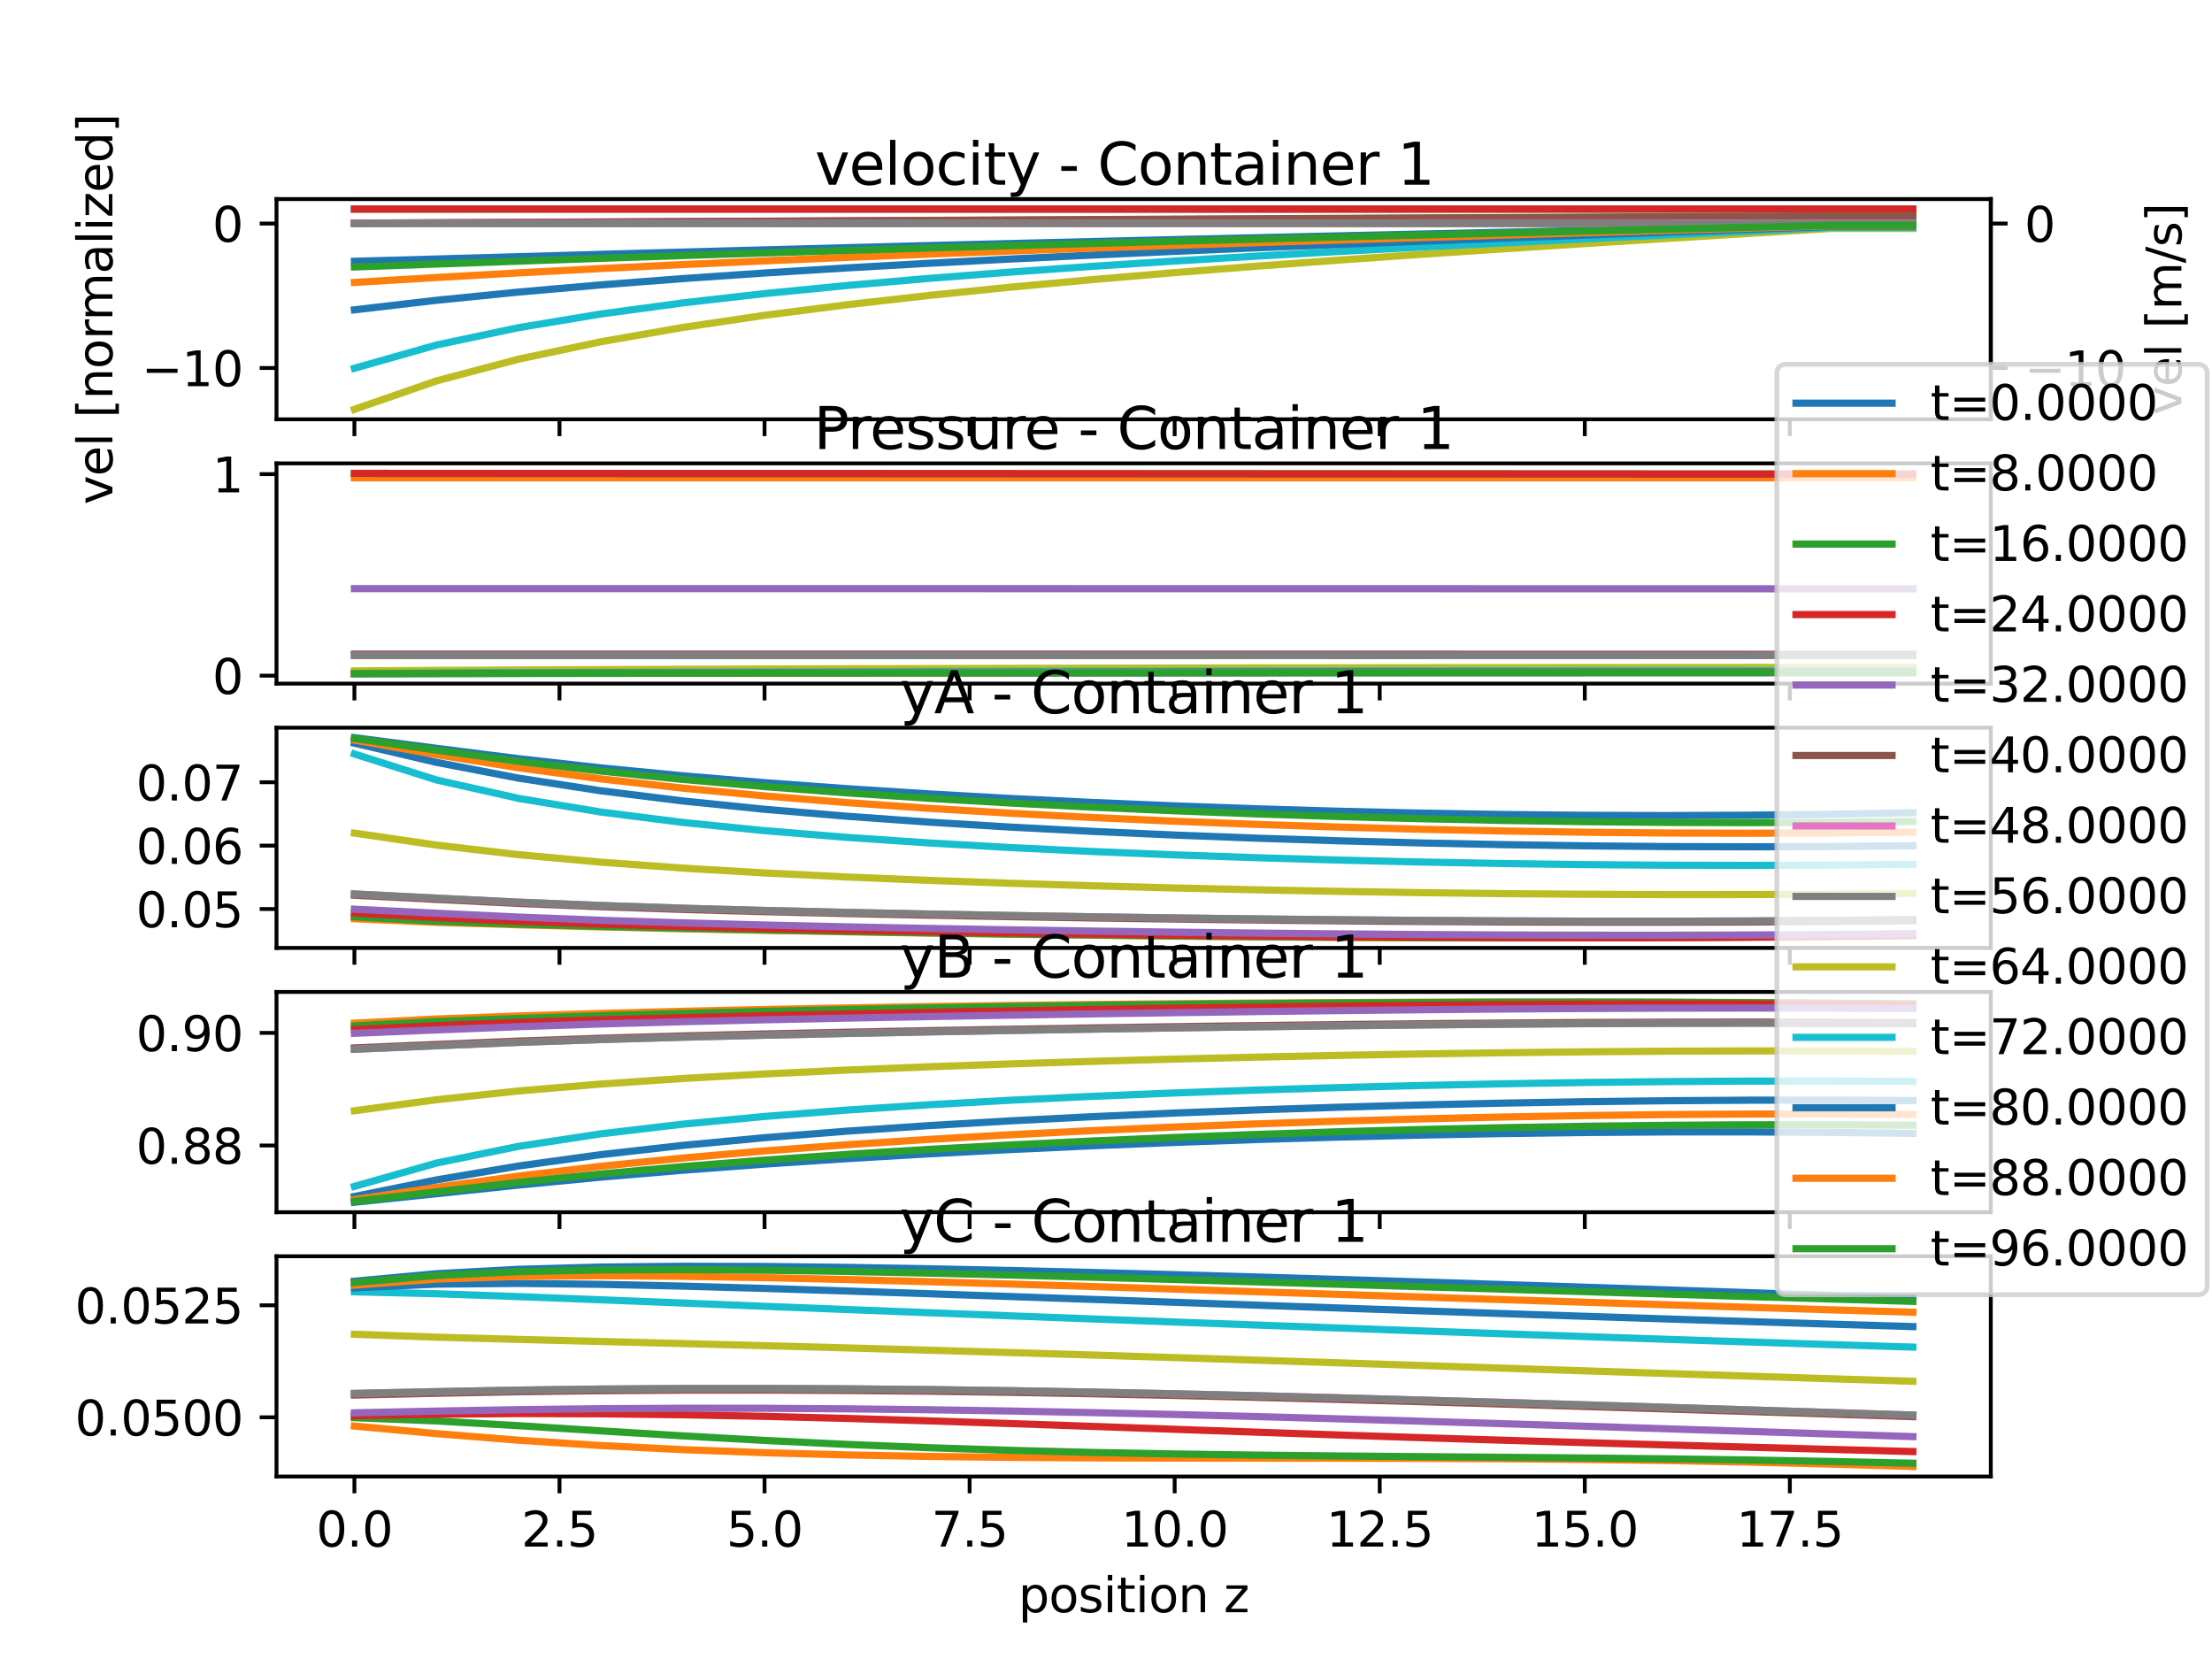 <?xml version="1.0" encoding="utf-8" standalone="no"?>
<!DOCTYPE svg PUBLIC "-//W3C//DTD SVG 1.1//EN"
  "http://www.w3.org/Graphics/SVG/1.1/DTD/svg11.dtd">
<svg xmlns:xlink="http://www.w3.org/1999/xlink" width="460.8pt" height="345.6pt" viewBox="0 0 460.8 345.6" xmlns="http://www.w3.org/2000/svg" version="1.1">
 <defs>
  <style type="text/css">*{stroke-linejoin: round; stroke-linecap: butt}</style>
 </defs>
 <g id="figure_1">
  <g id="patch_1">
   <path d="M 0 345.6 
L 460.8 345.6 
L 460.8 0 
L 0 0 
z
" style="fill: #ffffff"/>
  </g>
  <g id="axes_1">
   <g id="patch_2">
    <path d="M 57.6 87.353 
L 414.72 87.353 
L 414.72 41.472 
L 57.6 41.472 
z
" style="fill: #ffffff"/>
   </g>
   <g id="axes_2">
    <g id="patch_3">
     <path d="M 414.72 87.353 
L 414.72 87.353 
L 414.72 41.472 
L 414.72 41.472 
z
" style="fill: #ffffff"/>
    </g>
    <g id="matplotlib.axis_1"/>
    <g id="matplotlib.axis_2">
     <g id="ytick_1">
      <g id="line2d_1">
       <defs>
        <path id="m920165f2c8" d="M 0 0 
L 3.5 0 
" style="stroke: #000000; stroke-width: 0.8"/>
       </defs>
       <g>
        <use xlink:href="#m920165f2c8" x="414.72" y="76.656" style="stroke: #000000; stroke-width: 0.8"/>
       </g>
      </g>
      <g id="text_1">
       <!-- −10 -->
       <g transform="translate(421.72 80.455)scale(0.1 -0.1)">
        <defs>
         <path id="DejaVuSans-2212" d="M 678 2272 
L 4684 2272 
L 4684 1741 
L 678 1741 
L 678 2272 
z
" transform="scale(0.016)"/>
         <path id="DejaVuSans-31" d="M 794 531 
L 1825 531 
L 1825 4091 
L 703 3866 
L 703 4441 
L 1819 4666 
L 2450 4666 
L 2450 531 
L 3481 531 
L 3481 0 
L 794 0 
L 794 531 
z
" transform="scale(0.016)"/>
         <path id="DejaVuSans-30" d="M 2034 4250 
Q 1547 4250 1301 3770 
Q 1056 3291 1056 2328 
Q 1056 1369 1301 889 
Q 1547 409 2034 409 
Q 2525 409 2770 889 
Q 3016 1369 3016 2328 
Q 3016 3291 2770 3770 
Q 2525 4250 2034 4250 
z
M 2034 4750 
Q 2819 4750 3233 4129 
Q 3647 3509 3647 2328 
Q 3647 1150 3233 529 
Q 2819 -91 2034 -91 
Q 1250 -91 836 529 
Q 422 1150 422 2328 
Q 422 3509 836 4129 
Q 1250 4750 2034 4750 
z
" transform="scale(0.016)"/>
        </defs>
        <use xlink:href="#DejaVuSans-2212"/>
        <use xlink:href="#DejaVuSans-31" x="83.789"/>
        <use xlink:href="#DejaVuSans-30" x="147.412"/>
       </g>
      </g>
     </g>
     <g id="ytick_2">
      <g id="line2d_2">
       <g>
        <use xlink:href="#m920165f2c8" x="414.72" y="46.571" style="stroke: #000000; stroke-width: 0.8"/>
       </g>
      </g>
      <g id="text_2">
       <!-- 0 -->
       <g transform="translate(421.72 50.37)scale(0.1 -0.1)">
        <use xlink:href="#DejaVuSans-30"/>
       </g>
      </g>
     </g>
     <g id="text_3">
      <!-- vel [m/s] -->
      <g transform="translate(454.423 86.488)rotate(-90)scale(0.1 -0.1)">
       <defs>
        <path id="DejaVuSans-76" d="M 191 3500 
L 800 3500 
L 1894 563 
L 2988 3500 
L 3597 3500 
L 2284 0 
L 1503 0 
L 191 3500 
z
" transform="scale(0.016)"/>
        <path id="DejaVuSans-65" d="M 3597 1894 
L 3597 1613 
L 953 1613 
Q 991 1019 1311 708 
Q 1631 397 2203 397 
Q 2534 397 2845 478 
Q 3156 559 3463 722 
L 3463 178 
Q 3153 47 2828 -22 
Q 2503 -91 2169 -91 
Q 1331 -91 842 396 
Q 353 884 353 1716 
Q 353 2575 817 3079 
Q 1281 3584 2069 3584 
Q 2775 3584 3186 3129 
Q 3597 2675 3597 1894 
z
M 3022 2063 
Q 3016 2534 2758 2815 
Q 2500 3097 2075 3097 
Q 1594 3097 1305 2825 
Q 1016 2553 972 2059 
L 3022 2063 
z
" transform="scale(0.016)"/>
        <path id="DejaVuSans-6c" d="M 603 4863 
L 1178 4863 
L 1178 0 
L 603 0 
L 603 4863 
z
" transform="scale(0.016)"/>
        <path id="DejaVuSans-20" transform="scale(0.016)"/>
        <path id="DejaVuSans-5b" d="M 550 4863 
L 1875 4863 
L 1875 4416 
L 1125 4416 
L 1125 -397 
L 1875 -397 
L 1875 -844 
L 550 -844 
L 550 4863 
z
" transform="scale(0.016)"/>
        <path id="DejaVuSans-6d" d="M 3328 2828 
Q 3544 3216 3844 3400 
Q 4144 3584 4550 3584 
Q 5097 3584 5394 3201 
Q 5691 2819 5691 2113 
L 5691 0 
L 5113 0 
L 5113 2094 
Q 5113 2597 4934 2840 
Q 4756 3084 4391 3084 
Q 3944 3084 3684 2787 
Q 3425 2491 3425 1978 
L 3425 0 
L 2847 0 
L 2847 2094 
Q 2847 2600 2669 2842 
Q 2491 3084 2119 3084 
Q 1678 3084 1418 2786 
Q 1159 2488 1159 1978 
L 1159 0 
L 581 0 
L 581 3500 
L 1159 3500 
L 1159 2956 
Q 1356 3278 1631 3431 
Q 1906 3584 2284 3584 
Q 2666 3584 2933 3390 
Q 3200 3197 3328 2828 
z
" transform="scale(0.016)"/>
        <path id="DejaVuSans-2f" d="M 1625 4666 
L 2156 4666 
L 531 -594 
L 0 -594 
L 1625 4666 
z
" transform="scale(0.016)"/>
        <path id="DejaVuSans-73" d="M 2834 3397 
L 2834 2853 
Q 2591 2978 2328 3040 
Q 2066 3103 1784 3103 
Q 1356 3103 1142 2972 
Q 928 2841 928 2578 
Q 928 2378 1081 2264 
Q 1234 2150 1697 2047 
L 1894 2003 
Q 2506 1872 2764 1633 
Q 3022 1394 3022 966 
Q 3022 478 2636 193 
Q 2250 -91 1575 -91 
Q 1294 -91 989 -36 
Q 684 19 347 128 
L 347 722 
Q 666 556 975 473 
Q 1284 391 1588 391 
Q 1994 391 2212 530 
Q 2431 669 2431 922 
Q 2431 1156 2273 1281 
Q 2116 1406 1581 1522 
L 1381 1569 
Q 847 1681 609 1914 
Q 372 2147 372 2553 
Q 372 3047 722 3315 
Q 1072 3584 1716 3584 
Q 2034 3584 2315 3537 
Q 2597 3491 2834 3397 
z
" transform="scale(0.016)"/>
        <path id="DejaVuSans-5d" d="M 1947 4863 
L 1947 -844 
L 622 -844 
L 622 -397 
L 1369 -397 
L 1369 4416 
L 622 4416 
L 622 4863 
L 1947 4863 
z
" transform="scale(0.016)"/>
       </defs>
       <use xlink:href="#DejaVuSans-76"/>
       <use xlink:href="#DejaVuSans-65" x="59.18"/>
       <use xlink:href="#DejaVuSans-6c" x="120.703"/>
       <use xlink:href="#DejaVuSans-20" x="148.486"/>
       <use xlink:href="#DejaVuSans-5b" x="180.273"/>
       <use xlink:href="#DejaVuSans-6d" x="219.287"/>
       <use xlink:href="#DejaVuSans-2f" x="316.699"/>
       <use xlink:href="#DejaVuSans-73" x="350.391"/>
       <use xlink:href="#DejaVuSans-5d" x="402.49"/>
      </g>
     </g>
    </g>
    <g id="patch_4">
     <path d="M 414.72 87.353 
L 414.72 41.472 
" style="fill: none; stroke: #000000; stroke-width: 0.8; stroke-linejoin: miter; stroke-linecap: square"/>
    </g>
   </g>
   <g id="matplotlib.axis_3">
    <g id="xtick_1">
     <g id="line2d_3">
      <defs>
       <path id="mc4511ca74e" d="M 0 0 
L 0 3.5 
" style="stroke: #000000; stroke-width: 0.8"/>
      </defs>
      <g>
       <use xlink:href="#mc4511ca74e" x="73.833" y="87.353" style="stroke: #000000; stroke-width: 0.8"/>
      </g>
     </g>
    </g>
    <g id="xtick_2">
     <g id="line2d_4">
      <g>
       <use xlink:href="#mc4511ca74e" x="116.55" y="87.353" style="stroke: #000000; stroke-width: 0.8"/>
      </g>
     </g>
    </g>
    <g id="xtick_3">
     <g id="line2d_5">
      <g>
       <use xlink:href="#mc4511ca74e" x="159.268" y="87.353" style="stroke: #000000; stroke-width: 0.8"/>
      </g>
     </g>
    </g>
    <g id="xtick_4">
     <g id="line2d_6">
      <g>
       <use xlink:href="#mc4511ca74e" x="201.986" y="87.353" style="stroke: #000000; stroke-width: 0.8"/>
      </g>
     </g>
    </g>
    <g id="xtick_5">
     <g id="line2d_7">
      <g>
       <use xlink:href="#mc4511ca74e" x="244.704" y="87.353" style="stroke: #000000; stroke-width: 0.8"/>
      </g>
     </g>
    </g>
    <g id="xtick_6">
     <g id="line2d_8">
      <g>
       <use xlink:href="#mc4511ca74e" x="287.421" y="87.353" style="stroke: #000000; stroke-width: 0.8"/>
      </g>
     </g>
    </g>
    <g id="xtick_7">
     <g id="line2d_9">
      <g>
       <use xlink:href="#mc4511ca74e" x="330.139" y="87.353" style="stroke: #000000; stroke-width: 0.8"/>
      </g>
     </g>
    </g>
    <g id="xtick_8">
     <g id="line2d_10">
      <g>
       <use xlink:href="#mc4511ca74e" x="372.857" y="87.353" style="stroke: #000000; stroke-width: 0.8"/>
      </g>
     </g>
    </g>
   </g>
   <g id="matplotlib.axis_4">
    <g id="ytick_3">
     <g id="line2d_11">
      <defs>
       <path id="me646ff5782" d="M 0 0 
L -3.5 0 
" style="stroke: #000000; stroke-width: 0.8"/>
      </defs>
      <g>
       <use xlink:href="#me646ff5782" x="57.6" y="76.656" style="stroke: #000000; stroke-width: 0.8"/>
      </g>
     </g>
     <g id="text_4">
      <!-- −10 -->
      <g transform="translate(29.495 80.455)scale(0.1 -0.1)">
       <use xlink:href="#DejaVuSans-2212"/>
       <use xlink:href="#DejaVuSans-31" x="83.789"/>
       <use xlink:href="#DejaVuSans-30" x="147.412"/>
      </g>
     </g>
    </g>
    <g id="ytick_4">
     <g id="line2d_12">
      <g>
       <use xlink:href="#me646ff5782" x="57.6" y="46.571" style="stroke: #000000; stroke-width: 0.8"/>
      </g>
     </g>
     <g id="text_5">
      <!-- 0 -->
      <g transform="translate(44.237 50.37)scale(0.1 -0.1)">
       <use xlink:href="#DejaVuSans-30"/>
      </g>
     </g>
    </g>
    <g id="text_6">
     <!-- vel [normalized] -->
     <g transform="translate(23.416 105.112)rotate(-90)scale(0.1 -0.1)">
      <defs>
       <path id="DejaVuSans-6e" d="M 3513 2113 
L 3513 0 
L 2938 0 
L 2938 2094 
Q 2938 2591 2744 2837 
Q 2550 3084 2163 3084 
Q 1697 3084 1428 2787 
Q 1159 2491 1159 1978 
L 1159 0 
L 581 0 
L 581 3500 
L 1159 3500 
L 1159 2956 
Q 1366 3272 1645 3428 
Q 1925 3584 2291 3584 
Q 2894 3584 3203 3211 
Q 3513 2838 3513 2113 
z
" transform="scale(0.016)"/>
       <path id="DejaVuSans-6f" d="M 1959 3097 
Q 1497 3097 1228 2736 
Q 959 2375 959 1747 
Q 959 1119 1226 758 
Q 1494 397 1959 397 
Q 2419 397 2687 759 
Q 2956 1122 2956 1747 
Q 2956 2369 2687 2733 
Q 2419 3097 1959 3097 
z
M 1959 3584 
Q 2709 3584 3137 3096 
Q 3566 2609 3566 1747 
Q 3566 888 3137 398 
Q 2709 -91 1959 -91 
Q 1206 -91 779 398 
Q 353 888 353 1747 
Q 353 2609 779 3096 
Q 1206 3584 1959 3584 
z
" transform="scale(0.016)"/>
       <path id="DejaVuSans-72" d="M 2631 2963 
Q 2534 3019 2420 3045 
Q 2306 3072 2169 3072 
Q 1681 3072 1420 2755 
Q 1159 2438 1159 1844 
L 1159 0 
L 581 0 
L 581 3500 
L 1159 3500 
L 1159 2956 
Q 1341 3275 1631 3429 
Q 1922 3584 2338 3584 
Q 2397 3584 2469 3576 
Q 2541 3569 2628 3553 
L 2631 2963 
z
" transform="scale(0.016)"/>
       <path id="DejaVuSans-61" d="M 2194 1759 
Q 1497 1759 1228 1600 
Q 959 1441 959 1056 
Q 959 750 1161 570 
Q 1363 391 1709 391 
Q 2188 391 2477 730 
Q 2766 1069 2766 1631 
L 2766 1759 
L 2194 1759 
z
M 3341 1997 
L 3341 0 
L 2766 0 
L 2766 531 
Q 2569 213 2275 61 
Q 1981 -91 1556 -91 
Q 1019 -91 701 211 
Q 384 513 384 1019 
Q 384 1609 779 1909 
Q 1175 2209 1959 2209 
L 2766 2209 
L 2766 2266 
Q 2766 2663 2505 2880 
Q 2244 3097 1772 3097 
Q 1472 3097 1187 3025 
Q 903 2953 641 2809 
L 641 3341 
Q 956 3463 1253 3523 
Q 1550 3584 1831 3584 
Q 2591 3584 2966 3190 
Q 3341 2797 3341 1997 
z
" transform="scale(0.016)"/>
       <path id="DejaVuSans-69" d="M 603 3500 
L 1178 3500 
L 1178 0 
L 603 0 
L 603 3500 
z
M 603 4863 
L 1178 4863 
L 1178 4134 
L 603 4134 
L 603 4863 
z
" transform="scale(0.016)"/>
       <path id="DejaVuSans-7a" d="M 353 3500 
L 3084 3500 
L 3084 2975 
L 922 459 
L 3084 459 
L 3084 0 
L 275 0 
L 275 525 
L 2438 3041 
L 353 3041 
L 353 3500 
z
" transform="scale(0.016)"/>
       <path id="DejaVuSans-64" d="M 2906 2969 
L 2906 4863 
L 3481 4863 
L 3481 0 
L 2906 0 
L 2906 525 
Q 2725 213 2448 61 
Q 2172 -91 1784 -91 
Q 1150 -91 751 415 
Q 353 922 353 1747 
Q 353 2572 751 3078 
Q 1150 3584 1784 3584 
Q 2172 3584 2448 3432 
Q 2725 3281 2906 2969 
z
M 947 1747 
Q 947 1113 1208 752 
Q 1469 391 1925 391 
Q 2381 391 2643 752 
Q 2906 1113 2906 1747 
Q 2906 2381 2643 2742 
Q 2381 3103 1925 3103 
Q 1469 3103 1208 2742 
Q 947 2381 947 1747 
z
" transform="scale(0.016)"/>
      </defs>
      <use xlink:href="#DejaVuSans-76"/>
      <use xlink:href="#DejaVuSans-65" x="59.18"/>
      <use xlink:href="#DejaVuSans-6c" x="120.703"/>
      <use xlink:href="#DejaVuSans-20" x="148.486"/>
      <use xlink:href="#DejaVuSans-5b" x="180.273"/>
      <use xlink:href="#DejaVuSans-6e" x="219.287"/>
      <use xlink:href="#DejaVuSans-6f" x="282.666"/>
      <use xlink:href="#DejaVuSans-72" x="343.848"/>
      <use xlink:href="#DejaVuSans-6d" x="383.211"/>
      <use xlink:href="#DejaVuSans-61" x="480.623"/>
      <use xlink:href="#DejaVuSans-6c" x="541.902"/>
      <use xlink:href="#DejaVuSans-69" x="569.686"/>
      <use xlink:href="#DejaVuSans-7a" x="597.469"/>
      <use xlink:href="#DejaVuSans-65" x="649.959"/>
      <use xlink:href="#DejaVuSans-64" x="711.482"/>
      <use xlink:href="#DejaVuSans-5d" x="774.959"/>
     </g>
    </g>
   </g>
   <g id="line2d_13">
    <path d="M 73.833 54.432 
L 90.92 53.956 
L 108.007 53.472 
L 125.094 52.989 
L 142.181 52.515 
L 159.268 52.051 
L 176.355 51.599 
L 193.442 51.159 
L 210.529 50.732 
L 227.616 50.317 
L 244.704 49.912 
L 261.791 49.517 
L 278.878 49.131 
L 295.965 48.752 
L 313.052 48.379 
L 330.139 48.011 
L 347.226 47.648 
L 364.313 47.287 
L 381.4 46.929 
L 398.487 46.929 
" clip-path="url(#p6b0a13f9df)" style="fill: none; stroke: #1f77b4; stroke-width: 1.5; stroke-linecap: square"/>
   </g>
   <g id="line2d_14">
    <path d="M 73.833 46.442 
L 90.92 46.45 
L 108.007 46.457 
L 125.094 46.464 
L 142.181 46.471 
L 159.268 46.478 
L 176.355 46.485 
L 193.442 46.491 
L 210.529 46.498 
L 227.616 46.505 
L 244.704 46.512 
L 261.791 46.518 
L 278.878 46.525 
L 295.965 46.532 
L 313.052 46.538 
L 330.139 46.545 
L 347.226 46.551 
L 364.313 46.558 
L 381.4 46.565 
L 398.487 46.565 
" clip-path="url(#p6b0a13f9df)" style="fill: none; stroke: #ff7f0e; stroke-width: 1.5; stroke-linecap: square"/>
   </g>
   <g id="line2d_15">
    <path d="M 73.833 43.564 
L 90.92 43.564 
L 108.007 43.565 
L 125.094 43.565 
L 142.181 43.564 
L 159.268 43.564 
L 176.355 43.564 
L 193.442 43.564 
L 210.529 43.564 
L 227.616 43.563 
L 244.704 43.563 
L 261.791 43.563 
L 278.878 43.562 
L 295.965 43.562 
L 313.052 43.561 
L 330.139 43.561 
L 347.226 43.56 
L 364.313 43.56 
L 381.4 43.559 
L 398.487 43.559 
" clip-path="url(#p6b0a13f9df)" style="fill: none; stroke: #2ca02c; stroke-width: 1.5; stroke-linecap: square"/>
   </g>
   <g id="line2d_16">
    <path d="M 73.833 43.563 
L 90.92 43.564 
L 108.007 43.564 
L 125.094 43.564 
L 142.181 43.564 
L 159.268 43.563 
L 176.355 43.563 
L 193.442 43.563 
L 210.529 43.563 
L 227.616 43.562 
L 244.704 43.562 
L 261.791 43.561 
L 278.878 43.561 
L 295.965 43.561 
L 313.052 43.56 
L 330.139 43.559 
L 347.226 43.559 
L 364.313 43.558 
L 381.4 43.558 
L 398.487 43.558 
" clip-path="url(#p6b0a13f9df)" style="fill: none; stroke: #d62728; stroke-width: 1.5; stroke-linecap: square"/>
   </g>
   <g id="line2d_17">
    <path d="M 73.833 46.494 
L 90.92 46.416 
L 108.007 46.338 
L 125.094 46.26 
L 142.181 46.182 
L 159.268 46.104 
L 176.355 46.026 
L 193.442 45.948 
L 210.529 45.87 
L 227.616 45.792 
L 244.704 45.714 
L 261.791 45.636 
L 278.878 45.557 
L 295.965 45.479 
L 313.052 45.4 
L 330.139 45.322 
L 347.226 45.243 
L 364.313 45.165 
L 381.4 45.086 
L 398.487 45.086 
" clip-path="url(#p6b0a13f9df)" style="fill: none; stroke: #9467bd; stroke-width: 1.5; stroke-linecap: square"/>
   </g>
   <g id="line2d_18">
    <path d="M 73.833 46.489 
L 90.92 46.406 
L 108.007 46.324 
L 125.094 46.241 
L 142.181 46.157 
L 159.268 46.074 
L 176.355 45.99 
L 193.442 45.906 
L 210.529 45.822 
L 227.616 45.738 
L 244.704 45.654 
L 261.791 45.57 
L 278.878 45.485 
L 295.965 45.4 
L 313.052 45.316 
L 330.139 45.231 
L 347.226 45.146 
L 364.313 45.061 
L 381.4 44.975 
L 398.487 44.975 
" clip-path="url(#p6b0a13f9df)" style="fill: none; stroke: #8c564b; stroke-width: 1.5; stroke-linecap: square"/>
   </g>
   <g id="line2d_19">
    <path d="M 73.833 46.567 
L 90.92 46.563 
L 108.007 46.559 
L 125.094 46.555 
L 142.181 46.551 
L 159.268 46.547 
L 176.355 46.543 
L 193.442 46.539 
L 210.529 46.535 
L 227.616 46.531 
L 244.704 46.527 
L 261.791 46.523 
L 278.878 46.519 
L 295.965 46.516 
L 313.052 46.512 
L 330.139 46.508 
L 347.226 46.505 
L 364.313 46.501 
L 381.4 46.498 
L 398.487 46.498 
" clip-path="url(#p6b0a13f9df)" style="fill: none; stroke: #e377c2; stroke-width: 1.5; stroke-linecap: square"/>
   </g>
   <g id="line2d_20">
    <path d="M 73.833 46.571 
L 90.92 46.571 
L 108.007 46.571 
L 125.094 46.571 
L 142.181 46.57 
L 159.268 46.57 
L 176.355 46.57 
L 193.442 46.57 
L 210.529 46.57 
L 227.616 46.57 
L 244.704 46.569 
L 261.791 46.569 
L 278.878 46.569 
L 295.965 46.569 
L 313.052 46.569 
L 330.139 46.569 
L 347.226 46.569 
L 364.313 46.568 
L 381.4 46.568 
L 398.487 46.568 
" clip-path="url(#p6b0a13f9df)" style="fill: none; stroke: #7f7f7f; stroke-width: 1.5; stroke-linecap: square"/>
   </g>
   <g id="line2d_21">
    <path d="M 73.833 85.268 
L 90.92 79.349 
L 108.007 74.823 
L 125.094 71.207 
L 142.181 68.22 
L 159.268 65.686 
L 176.355 63.49 
L 193.442 61.553 
L 210.529 59.817 
L 227.616 58.241 
L 244.704 56.792 
L 261.791 55.446 
L 278.878 54.184 
L 295.965 52.987 
L 313.052 51.844 
L 330.139 50.743 
L 347.226 49.674 
L 364.313 48.628 
L 381.4 47.596 
L 398.487 47.596 
" clip-path="url(#p6b0a13f9df)" style="fill: none; stroke: #bcbd22; stroke-width: 1.5; stroke-linecap: square"/>
   </g>
   <g id="line2d_22">
    <path d="M 73.833 76.716 
L 90.92 71.867 
L 108.007 68.257 
L 125.094 65.422 
L 142.181 63.107 
L 159.268 61.158 
L 176.355 59.478 
L 193.442 58 
L 210.529 56.678 
L 227.616 55.478 
L 244.704 54.376 
L 261.791 53.351 
L 278.878 52.389 
L 295.965 51.477 
L 313.052 50.605 
L 330.139 49.764 
L 347.226 48.947 
L 364.313 48.146 
L 381.4 47.356 
L 398.487 47.356 
" clip-path="url(#p6b0a13f9df)" style="fill: none; stroke: #17becf; stroke-width: 1.5; stroke-linecap: square"/>
   </g>
   <g id="line2d_23">
    <path d="M 73.833 64.539 
L 90.92 62.552 
L 108.007 60.842 
L 125.094 59.353 
L 142.181 58.041 
L 159.268 56.87 
L 176.355 55.813 
L 193.442 54.848 
L 210.529 53.959 
L 227.616 53.132 
L 244.704 52.357 
L 261.791 51.624 
L 278.878 50.925 
L 295.965 50.256 
L 313.052 49.61 
L 330.139 48.981 
L 347.226 48.367 
L 364.313 47.763 
L 381.4 47.166 
L 398.487 47.166 
" clip-path="url(#p6b0a13f9df)" style="fill: none; stroke: #1f77b4; stroke-width: 1.5; stroke-linecap: square"/>
   </g>
   <g id="line2d_24">
    <path d="M 73.833 58.838 
L 90.92 57.808 
L 108.007 56.844 
L 125.094 55.948 
L 142.181 55.116 
L 159.268 54.342 
L 176.355 53.618 
L 193.442 52.938 
L 210.529 52.296 
L 227.616 51.687 
L 244.704 51.106 
L 261.791 50.548 
L 278.878 50.011 
L 295.965 49.491 
L 313.052 48.985 
L 330.139 48.49 
L 347.226 48.003 
L 364.313 47.522 
L 381.4 47.046 
L 398.487 47.046 
" clip-path="url(#p6b0a13f9df)" style="fill: none; stroke: #ff7f0e; stroke-width: 1.5; stroke-linecap: square"/>
   </g>
   <g id="line2d_25">
    <path d="M 73.833 55.616 
L 90.92 55.006 
L 108.007 54.401 
L 125.094 53.812 
L 142.181 53.243 
L 159.268 52.696 
L 176.355 52.171 
L 193.442 51.665 
L 210.529 51.179 
L 227.616 50.709 
L 244.704 50.255 
L 261.791 49.814 
L 278.878 49.384 
L 295.965 48.965 
L 313.052 48.554 
L 330.139 48.15 
L 347.226 47.751 
L 364.313 47.356 
L 381.4 46.963 
L 398.487 46.963 
" clip-path="url(#p6b0a13f9df)" style="fill: none; stroke: #2ca02c; stroke-width: 1.5; stroke-linecap: square"/>
   </g>
   <g id="patch_5">
    <path d="M 57.6 87.353 
L 57.6 41.472 
" style="fill: none; stroke: #000000; stroke-width: 0.8; stroke-linejoin: miter; stroke-linecap: square"/>
   </g>
   <g id="patch_6">
    <path d="M 414.72 87.353 
L 414.72 41.472 
" style="fill: none; stroke: #000000; stroke-width: 0.8; stroke-linejoin: miter; stroke-linecap: square"/>
   </g>
   <g id="patch_7">
    <path d="M 57.6 87.353 
L 414.72 87.353 
" style="fill: none; stroke: #000000; stroke-width: 0.8; stroke-linejoin: miter; stroke-linecap: square"/>
   </g>
   <g id="patch_8">
    <path d="M 57.6 41.472 
L 414.72 41.472 
" style="fill: none; stroke: #000000; stroke-width: 0.8; stroke-linejoin: miter; stroke-linecap: square"/>
   </g>
   <g id="text_7">
    <!-- velocity - Container 1  -->
    <g transform="translate(169.779 38.472)scale(0.12 -0.12)">
     <defs>
      <path id="DejaVuSans-63" d="M 3122 3366 
L 3122 2828 
Q 2878 2963 2633 3030 
Q 2388 3097 2138 3097 
Q 1578 3097 1268 2742 
Q 959 2388 959 1747 
Q 959 1106 1268 751 
Q 1578 397 2138 397 
Q 2388 397 2633 464 
Q 2878 531 3122 666 
L 3122 134 
Q 2881 22 2623 -34 
Q 2366 -91 2075 -91 
Q 1284 -91 818 406 
Q 353 903 353 1747 
Q 353 2603 823 3093 
Q 1294 3584 2113 3584 
Q 2378 3584 2631 3529 
Q 2884 3475 3122 3366 
z
" transform="scale(0.016)"/>
      <path id="DejaVuSans-74" d="M 1172 4494 
L 1172 3500 
L 2356 3500 
L 2356 3053 
L 1172 3053 
L 1172 1153 
Q 1172 725 1289 603 
Q 1406 481 1766 481 
L 2356 481 
L 2356 0 
L 1766 0 
Q 1100 0 847 248 
Q 594 497 594 1153 
L 594 3053 
L 172 3053 
L 172 3500 
L 594 3500 
L 594 4494 
L 1172 4494 
z
" transform="scale(0.016)"/>
      <path id="DejaVuSans-79" d="M 2059 -325 
Q 1816 -950 1584 -1140 
Q 1353 -1331 966 -1331 
L 506 -1331 
L 506 -850 
L 844 -850 
Q 1081 -850 1212 -737 
Q 1344 -625 1503 -206 
L 1606 56 
L 191 3500 
L 800 3500 
L 1894 763 
L 2988 3500 
L 3597 3500 
L 2059 -325 
z
" transform="scale(0.016)"/>
      <path id="DejaVuSans-2d" d="M 313 2009 
L 1997 2009 
L 1997 1497 
L 313 1497 
L 313 2009 
z
" transform="scale(0.016)"/>
      <path id="DejaVuSans-43" d="M 4122 4306 
L 4122 3641 
Q 3803 3938 3442 4084 
Q 3081 4231 2675 4231 
Q 1875 4231 1450 3742 
Q 1025 3253 1025 2328 
Q 1025 1406 1450 917 
Q 1875 428 2675 428 
Q 3081 428 3442 575 
Q 3803 722 4122 1019 
L 4122 359 
Q 3791 134 3420 21 
Q 3050 -91 2638 -91 
Q 1578 -91 968 557 
Q 359 1206 359 2328 
Q 359 3453 968 4101 
Q 1578 4750 2638 4750 
Q 3056 4750 3426 4639 
Q 3797 4528 4122 4306 
z
" transform="scale(0.016)"/>
     </defs>
     <use xlink:href="#DejaVuSans-76"/>
     <use xlink:href="#DejaVuSans-65" x="59.18"/>
     <use xlink:href="#DejaVuSans-6c" x="120.703"/>
     <use xlink:href="#DejaVuSans-6f" x="148.486"/>
     <use xlink:href="#DejaVuSans-63" x="209.668"/>
     <use xlink:href="#DejaVuSans-69" x="264.648"/>
     <use xlink:href="#DejaVuSans-74" x="292.432"/>
     <use xlink:href="#DejaVuSans-79" x="331.641"/>
     <use xlink:href="#DejaVuSans-20" x="390.82"/>
     <use xlink:href="#DejaVuSans-2d" x="422.607"/>
     <use xlink:href="#DejaVuSans-20" x="458.691"/>
     <use xlink:href="#DejaVuSans-43" x="490.479"/>
     <use xlink:href="#DejaVuSans-6f" x="560.303"/>
     <use xlink:href="#DejaVuSans-6e" x="621.484"/>
     <use xlink:href="#DejaVuSans-74" x="684.863"/>
     <use xlink:href="#DejaVuSans-61" x="724.072"/>
     <use xlink:href="#DejaVuSans-69" x="785.352"/>
     <use xlink:href="#DejaVuSans-6e" x="813.135"/>
     <use xlink:href="#DejaVuSans-65" x="876.514"/>
     <use xlink:href="#DejaVuSans-72" x="938.037"/>
     <use xlink:href="#DejaVuSans-20" x="979.15"/>
     <use xlink:href="#DejaVuSans-31" x="1010.938"/>
     <use xlink:href="#DejaVuSans-20" x="1074.561"/>
    </g>
   </g>
  </g>
  <g id="axes_3">
   <g id="patch_9">
    <path d="M 57.6 142.411 
L 414.72 142.411 
L 414.72 96.53 
L 57.6 96.53 
z
" style="fill: #ffffff"/>
   </g>
   <g id="matplotlib.axis_5">
    <g id="xtick_9">
     <g id="line2d_26">
      <g>
       <use xlink:href="#mc4511ca74e" x="73.833" y="142.411" style="stroke: #000000; stroke-width: 0.8"/>
      </g>
     </g>
    </g>
    <g id="xtick_10">
     <g id="line2d_27">
      <g>
       <use xlink:href="#mc4511ca74e" x="116.55" y="142.411" style="stroke: #000000; stroke-width: 0.8"/>
      </g>
     </g>
    </g>
    <g id="xtick_11">
     <g id="line2d_28">
      <g>
       <use xlink:href="#mc4511ca74e" x="159.268" y="142.411" style="stroke: #000000; stroke-width: 0.8"/>
      </g>
     </g>
    </g>
    <g id="xtick_12">
     <g id="line2d_29">
      <g>
       <use xlink:href="#mc4511ca74e" x="201.986" y="142.411" style="stroke: #000000; stroke-width: 0.8"/>
      </g>
     </g>
    </g>
    <g id="xtick_13">
     <g id="line2d_30">
      <g>
       <use xlink:href="#mc4511ca74e" x="244.704" y="142.411" style="stroke: #000000; stroke-width: 0.8"/>
      </g>
     </g>
    </g>
    <g id="xtick_14">
     <g id="line2d_31">
      <g>
       <use xlink:href="#mc4511ca74e" x="287.421" y="142.411" style="stroke: #000000; stroke-width: 0.8"/>
      </g>
     </g>
    </g>
    <g id="xtick_15">
     <g id="line2d_32">
      <g>
       <use xlink:href="#mc4511ca74e" x="330.139" y="142.411" style="stroke: #000000; stroke-width: 0.8"/>
      </g>
     </g>
    </g>
    <g id="xtick_16">
     <g id="line2d_33">
      <g>
       <use xlink:href="#mc4511ca74e" x="372.857" y="142.411" style="stroke: #000000; stroke-width: 0.8"/>
      </g>
     </g>
    </g>
   </g>
   <g id="matplotlib.axis_6">
    <g id="ytick_5">
     <g id="line2d_34">
      <g>
       <use xlink:href="#me646ff5782" x="57.6" y="140.757" style="stroke: #000000; stroke-width: 0.8"/>
      </g>
     </g>
     <g id="text_8">
      <!-- 0 -->
      <g transform="translate(44.237 144.556)scale(0.1 -0.1)">
       <use xlink:href="#DejaVuSans-30"/>
      </g>
     </g>
    </g>
    <g id="ytick_6">
     <g id="line2d_35">
      <g>
       <use xlink:href="#me646ff5782" x="57.6" y="98.771" style="stroke: #000000; stroke-width: 0.8"/>
      </g>
     </g>
     <g id="text_9">
      <!-- 1 -->
      <g transform="translate(44.237 102.571)scale(0.1 -0.1)">
       <use xlink:href="#DejaVuSans-31"/>
      </g>
     </g>
    </g>
   </g>
   <g id="line2d_36">
    <path d="M 73.833 140.326 
L 90.92 140.305 
L 108.007 140.285 
L 125.094 140.267 
L 142.181 140.249 
L 159.268 140.234 
L 176.355 140.219 
L 193.442 140.206 
L 210.529 140.193 
L 227.616 140.182 
L 244.704 140.172 
L 261.791 140.163 
L 278.878 140.156 
L 295.965 140.149 
L 313.052 140.143 
L 330.139 140.138 
L 347.226 140.134 
L 364.313 140.131 
L 381.4 140.13 
L 398.487 140.129 
" clip-path="url(#peab07ca7e2)" style="fill: none; stroke: #1f77b4; stroke-width: 1.5; stroke-linecap: square"/>
   </g>
   <g id="line2d_37">
    <path d="M 73.833 99.535 
L 90.92 99.535 
L 108.007 99.535 
L 125.094 99.535 
L 142.181 99.536 
L 159.268 99.536 
L 176.355 99.536 
L 193.442 99.537 
L 210.529 99.537 
L 227.616 99.537 
L 244.704 99.537 
L 261.791 99.537 
L 278.878 99.537 
L 295.965 99.538 
L 313.052 99.538 
L 330.139 99.538 
L 347.226 99.538 
L 364.313 99.538 
L 381.4 99.538 
L 398.487 99.538 
" clip-path="url(#peab07ca7e2)" style="fill: none; stroke: #ff7f0e; stroke-width: 1.5; stroke-linecap: square"/>
   </g>
   <g id="line2d_38">
    <path d="M 73.833 98.615 
L 90.92 98.623 
L 108.007 98.631 
L 125.094 98.639 
L 142.181 98.647 
L 159.268 98.655 
L 176.355 98.663 
L 193.442 98.671 
L 210.529 98.679 
L 227.616 98.687 
L 244.704 98.695 
L 261.791 98.703 
L 278.878 98.711 
L 295.965 98.719 
L 313.052 98.727 
L 330.139 98.735 
L 347.226 98.743 
L 364.313 98.751 
L 381.4 98.759 
L 398.487 98.767 
" clip-path="url(#peab07ca7e2)" style="fill: none; stroke: #2ca02c; stroke-width: 1.5; stroke-linecap: square"/>
   </g>
   <g id="line2d_39">
    <path d="M 73.833 98.615 
L 90.92 98.623 
L 108.007 98.631 
L 125.094 98.639 
L 142.181 98.647 
L 159.268 98.655 
L 176.355 98.663 
L 193.442 98.671 
L 210.529 98.679 
L 227.616 98.687 
L 244.704 98.695 
L 261.791 98.703 
L 278.878 98.711 
L 295.965 98.719 
L 313.052 98.727 
L 330.139 98.735 
L 347.226 98.743 
L 364.313 98.751 
L 381.4 98.759 
L 398.487 98.767 
" clip-path="url(#peab07ca7e2)" style="fill: none; stroke: #d62728; stroke-width: 1.5; stroke-linecap: square"/>
   </g>
   <g id="line2d_40">
    <path d="M 73.833 122.62 
L 90.92 122.62 
L 108.007 122.621 
L 125.094 122.621 
L 142.181 122.622 
L 159.268 122.623 
L 176.355 122.624 
L 193.442 122.626 
L 210.529 122.628 
L 227.616 122.629 
L 244.704 122.631 
L 261.791 122.634 
L 278.878 122.636 
L 295.965 122.639 
L 313.052 122.642 
L 330.139 122.645 
L 347.226 122.648 
L 364.313 122.652 
L 381.4 122.656 
L 398.487 122.66 
" clip-path="url(#peab07ca7e2)" style="fill: none; stroke: #9467bd; stroke-width: 1.5; stroke-linecap: square"/>
   </g>
   <g id="line2d_41">
    <path d="M 73.833 136.259 
L 90.92 136.26 
L 108.007 136.26 
L 125.094 136.261 
L 142.181 136.262 
L 159.268 136.263 
L 176.355 136.264 
L 193.442 136.265 
L 210.529 136.267 
L 227.616 136.269 
L 244.704 136.271 
L 261.791 136.274 
L 278.878 136.277 
L 295.965 136.279 
L 313.052 136.283 
L 330.139 136.286 
L 347.226 136.29 
L 364.313 136.293 
L 381.4 136.297 
L 398.487 136.302 
" clip-path="url(#peab07ca7e2)" style="fill: none; stroke: #8c564b; stroke-width: 1.5; stroke-linecap: square"/>
   </g>
   <g id="line2d_42">
    <path d="M 73.833 136.551 
L 90.92 136.551 
L 108.007 136.551 
L 125.094 136.551 
L 142.181 136.552 
L 159.268 136.552 
L 176.355 136.552 
L 193.442 136.552 
L 210.529 136.552 
L 227.616 136.552 
L 244.704 136.552 
L 261.791 136.552 
L 278.878 136.552 
L 295.965 136.552 
L 313.052 136.553 
L 330.139 136.553 
L 347.226 136.553 
L 364.313 136.553 
L 381.4 136.553 
L 398.487 136.553 
" clip-path="url(#peab07ca7e2)" style="fill: none; stroke: #e377c2; stroke-width: 1.5; stroke-linecap: square"/>
   </g>
   <g id="line2d_43">
    <path d="M 73.833 136.558 
L 90.92 136.558 
L 108.007 136.558 
L 125.094 136.558 
L 142.181 136.558 
L 159.268 136.558 
L 176.355 136.558 
L 193.442 136.558 
L 210.529 136.558 
L 227.616 136.558 
L 244.704 136.558 
L 261.791 136.558 
L 278.878 136.558 
L 295.965 136.558 
L 313.052 136.558 
L 330.139 136.558 
L 347.226 136.558 
L 364.313 136.558 
L 381.4 136.558 
L 398.487 136.558 
" clip-path="url(#peab07ca7e2)" style="fill: none; stroke: #7f7f7f; stroke-width: 1.5; stroke-linecap: square"/>
   </g>
   <g id="line2d_44">
    <path d="M 73.833 139.758 
L 90.92 139.655 
L 108.007 139.568 
L 125.094 139.492 
L 142.181 139.427 
L 159.268 139.369 
L 176.355 139.318 
L 193.442 139.273 
L 210.529 139.233 
L 227.616 139.198 
L 244.704 139.167 
L 261.791 139.14 
L 278.878 139.116 
L 295.965 139.096 
L 313.052 139.079 
L 330.139 139.065 
L 347.226 139.054 
L 364.313 139.045 
L 381.4 139.04 
L 398.487 139.037 
" clip-path="url(#peab07ca7e2)" style="fill: none; stroke: #bcbd22; stroke-width: 1.5; stroke-linecap: square"/>
   </g>
   <g id="line2d_45">
    <path d="M 73.833 140.272 
L 90.92 140.191 
L 108.007 140.124 
L 125.094 140.066 
L 142.181 140.016 
L 159.268 139.972 
L 176.355 139.933 
L 193.442 139.899 
L 210.529 139.868 
L 227.616 139.841 
L 244.704 139.818 
L 261.791 139.797 
L 278.878 139.779 
L 295.965 139.763 
L 313.052 139.75 
L 330.139 139.74 
L 347.226 139.731 
L 364.313 139.725 
L 381.4 139.72 
L 398.487 139.718 
" clip-path="url(#peab07ca7e2)" style="fill: none; stroke: #17becf; stroke-width: 1.5; stroke-linecap: square"/>
   </g>
   <g id="line2d_46">
    <path d="M 73.833 140.308 
L 90.92 140.26 
L 108.007 140.217 
L 125.094 140.179 
L 142.181 140.145 
L 159.268 140.115 
L 176.355 140.087 
L 193.442 140.063 
L 210.529 140.041 
L 227.616 140.021 
L 244.704 140.004 
L 261.791 139.988 
L 278.878 139.975 
L 295.965 139.963 
L 313.052 139.953 
L 330.139 139.945 
L 347.226 139.939 
L 364.313 139.934 
L 381.4 139.931 
L 398.487 139.929 
" clip-path="url(#peab07ca7e2)" style="fill: none; stroke: #1f77b4; stroke-width: 1.5; stroke-linecap: square"/>
   </g>
   <g id="line2d_47">
    <path d="M 73.833 140.318 
L 90.92 140.286 
L 108.007 140.256 
L 125.094 140.228 
L 142.181 140.203 
L 159.268 140.181 
L 176.355 140.16 
L 193.442 140.141 
L 210.529 140.124 
L 227.616 140.109 
L 244.704 140.095 
L 261.791 140.083 
L 278.878 140.073 
L 295.965 140.064 
L 313.052 140.056 
L 330.139 140.049 
L 347.226 140.044 
L 364.313 140.04 
L 381.4 140.038 
L 398.487 140.037 
" clip-path="url(#peab07ca7e2)" style="fill: none; stroke: #ff7f0e; stroke-width: 1.5; stroke-linecap: square"/>
   </g>
   <g id="line2d_48">
    <path d="M 73.833 140.324 
L 90.92 140.3 
L 108.007 140.277 
L 125.094 140.256 
L 142.181 140.237 
L 159.268 140.219 
L 176.355 140.203 
L 193.442 140.188 
L 210.529 140.174 
L 227.616 140.162 
L 244.704 140.151 
L 261.791 140.141 
L 278.878 140.133 
L 295.965 140.125 
L 313.052 140.119 
L 330.139 140.114 
L 347.226 140.109 
L 364.313 140.106 
L 381.4 140.104 
L 398.487 140.103 
" clip-path="url(#peab07ca7e2)" style="fill: none; stroke: #2ca02c; stroke-width: 1.5; stroke-linecap: square"/>
   </g>
   <g id="patch_10">
    <path d="M 57.6 142.411 
L 57.6 96.53 
" style="fill: none; stroke: #000000; stroke-width: 0.8; stroke-linejoin: miter; stroke-linecap: square"/>
   </g>
   <g id="patch_11">
    <path d="M 414.72 142.411 
L 414.72 96.53 
" style="fill: none; stroke: #000000; stroke-width: 0.8; stroke-linejoin: miter; stroke-linecap: square"/>
   </g>
   <g id="patch_12">
    <path d="M 57.6 142.411 
L 414.72 142.411 
" style="fill: none; stroke: #000000; stroke-width: 0.8; stroke-linejoin: miter; stroke-linecap: square"/>
   </g>
   <g id="patch_13">
    <path d="M 57.6 96.53 
L 414.72 96.53 
" style="fill: none; stroke: #000000; stroke-width: 0.8; stroke-linejoin: miter; stroke-linecap: square"/>
   </g>
   <g id="text_10">
    <!-- Pressure - Container 1 -->
    <g transform="translate(169.523 93.53)scale(0.12 -0.12)">
     <defs>
      <path id="DejaVuSans-50" d="M 1259 4147 
L 1259 2394 
L 2053 2394 
Q 2494 2394 2734 2622 
Q 2975 2850 2975 3272 
Q 2975 3691 2734 3919 
Q 2494 4147 2053 4147 
L 1259 4147 
z
M 628 4666 
L 2053 4666 
Q 2838 4666 3239 4311 
Q 3641 3956 3641 3272 
Q 3641 2581 3239 2228 
Q 2838 1875 2053 1875 
L 1259 1875 
L 1259 0 
L 628 0 
L 628 4666 
z
" transform="scale(0.016)"/>
      <path id="DejaVuSans-75" d="M 544 1381 
L 544 3500 
L 1119 3500 
L 1119 1403 
Q 1119 906 1312 657 
Q 1506 409 1894 409 
Q 2359 409 2629 706 
Q 2900 1003 2900 1516 
L 2900 3500 
L 3475 3500 
L 3475 0 
L 2900 0 
L 2900 538 
Q 2691 219 2414 64 
Q 2138 -91 1772 -91 
Q 1169 -91 856 284 
Q 544 659 544 1381 
z
M 1991 3584 
L 1991 3584 
z
" transform="scale(0.016)"/>
     </defs>
     <use xlink:href="#DejaVuSans-50"/>
     <use xlink:href="#DejaVuSans-72" x="58.553"/>
     <use xlink:href="#DejaVuSans-65" x="97.416"/>
     <use xlink:href="#DejaVuSans-73" x="158.939"/>
     <use xlink:href="#DejaVuSans-73" x="211.039"/>
     <use xlink:href="#DejaVuSans-75" x="263.139"/>
     <use xlink:href="#DejaVuSans-72" x="326.518"/>
     <use xlink:href="#DejaVuSans-65" x="365.381"/>
     <use xlink:href="#DejaVuSans-20" x="426.904"/>
     <use xlink:href="#DejaVuSans-2d" x="458.691"/>
     <use xlink:href="#DejaVuSans-20" x="494.775"/>
     <use xlink:href="#DejaVuSans-43" x="526.562"/>
     <use xlink:href="#DejaVuSans-6f" x="596.387"/>
     <use xlink:href="#DejaVuSans-6e" x="657.568"/>
     <use xlink:href="#DejaVuSans-74" x="720.947"/>
     <use xlink:href="#DejaVuSans-61" x="760.156"/>
     <use xlink:href="#DejaVuSans-69" x="821.436"/>
     <use xlink:href="#DejaVuSans-6e" x="849.219"/>
     <use xlink:href="#DejaVuSans-65" x="912.598"/>
     <use xlink:href="#DejaVuSans-72" x="974.121"/>
     <use xlink:href="#DejaVuSans-20" x="1015.234"/>
     <use xlink:href="#DejaVuSans-31" x="1047.021"/>
    </g>
   </g>
  </g>
  <g id="axes_4">
   <g id="patch_14">
    <path d="M 57.6 197.469 
L 414.72 197.469 
L 414.72 151.587 
L 57.6 151.587 
z
" style="fill: #ffffff"/>
   </g>
   <g id="matplotlib.axis_7">
    <g id="xtick_17">
     <g id="line2d_49">
      <g>
       <use xlink:href="#mc4511ca74e" x="73.833" y="197.469" style="stroke: #000000; stroke-width: 0.8"/>
      </g>
     </g>
    </g>
    <g id="xtick_18">
     <g id="line2d_50">
      <g>
       <use xlink:href="#mc4511ca74e" x="116.55" y="197.469" style="stroke: #000000; stroke-width: 0.8"/>
      </g>
     </g>
    </g>
    <g id="xtick_19">
     <g id="line2d_51">
      <g>
       <use xlink:href="#mc4511ca74e" x="159.268" y="197.469" style="stroke: #000000; stroke-width: 0.8"/>
      </g>
     </g>
    </g>
    <g id="xtick_20">
     <g id="line2d_52">
      <g>
       <use xlink:href="#mc4511ca74e" x="201.986" y="197.469" style="stroke: #000000; stroke-width: 0.8"/>
      </g>
     </g>
    </g>
    <g id="xtick_21">
     <g id="line2d_53">
      <g>
       <use xlink:href="#mc4511ca74e" x="244.704" y="197.469" style="stroke: #000000; stroke-width: 0.8"/>
      </g>
     </g>
    </g>
    <g id="xtick_22">
     <g id="line2d_54">
      <g>
       <use xlink:href="#mc4511ca74e" x="287.421" y="197.469" style="stroke: #000000; stroke-width: 0.8"/>
      </g>
     </g>
    </g>
    <g id="xtick_23">
     <g id="line2d_55">
      <g>
       <use xlink:href="#mc4511ca74e" x="330.139" y="197.469" style="stroke: #000000; stroke-width: 0.8"/>
      </g>
     </g>
    </g>
    <g id="xtick_24">
     <g id="line2d_56">
      <g>
       <use xlink:href="#mc4511ca74e" x="372.857" y="197.469" style="stroke: #000000; stroke-width: 0.8"/>
      </g>
     </g>
    </g>
   </g>
   <g id="matplotlib.axis_8">
    <g id="ytick_7">
     <g id="line2d_57">
      <g>
       <use xlink:href="#me646ff5782" x="57.6" y="189.364" style="stroke: #000000; stroke-width: 0.8"/>
      </g>
     </g>
     <g id="text_11">
      <!-- 0.05 -->
      <g transform="translate(28.334 193.163)scale(0.1 -0.1)">
       <defs>
        <path id="DejaVuSans-2e" d="M 684 794 
L 1344 794 
L 1344 0 
L 684 0 
L 684 794 
z
" transform="scale(0.016)"/>
        <path id="DejaVuSans-35" d="M 691 4666 
L 3169 4666 
L 3169 4134 
L 1269 4134 
L 1269 2991 
Q 1406 3038 1543 3061 
Q 1681 3084 1819 3084 
Q 2600 3084 3056 2656 
Q 3513 2228 3513 1497 
Q 3513 744 3044 326 
Q 2575 -91 1722 -91 
Q 1428 -91 1123 -41 
Q 819 9 494 109 
L 494 744 
Q 775 591 1075 516 
Q 1375 441 1709 441 
Q 2250 441 2565 725 
Q 2881 1009 2881 1497 
Q 2881 1984 2565 2268 
Q 2250 2553 1709 2553 
Q 1456 2553 1204 2497 
Q 953 2441 691 2322 
L 691 4666 
z
" transform="scale(0.016)"/>
       </defs>
       <use xlink:href="#DejaVuSans-30"/>
       <use xlink:href="#DejaVuSans-2e" x="63.623"/>
       <use xlink:href="#DejaVuSans-30" x="95.41"/>
       <use xlink:href="#DejaVuSans-35" x="159.033"/>
      </g>
     </g>
    </g>
    <g id="ytick_8">
     <g id="line2d_58">
      <g>
       <use xlink:href="#me646ff5782" x="57.6" y="176.16" style="stroke: #000000; stroke-width: 0.8"/>
      </g>
     </g>
     <g id="text_12">
      <!-- 0.06 -->
      <g transform="translate(28.334 179.96)scale(0.1 -0.1)">
       <defs>
        <path id="DejaVuSans-36" d="M 2113 2584 
Q 1688 2584 1439 2293 
Q 1191 2003 1191 1497 
Q 1191 994 1439 701 
Q 1688 409 2113 409 
Q 2538 409 2786 701 
Q 3034 994 3034 1497 
Q 3034 2003 2786 2293 
Q 2538 2584 2113 2584 
z
M 3366 4563 
L 3366 3988 
Q 3128 4100 2886 4159 
Q 2644 4219 2406 4219 
Q 1781 4219 1451 3797 
Q 1122 3375 1075 2522 
Q 1259 2794 1537 2939 
Q 1816 3084 2150 3084 
Q 2853 3084 3261 2657 
Q 3669 2231 3669 1497 
Q 3669 778 3244 343 
Q 2819 -91 2113 -91 
Q 1303 -91 875 529 
Q 447 1150 447 2328 
Q 447 3434 972 4092 
Q 1497 4750 2381 4750 
Q 2619 4750 2861 4703 
Q 3103 4656 3366 4563 
z
" transform="scale(0.016)"/>
       </defs>
       <use xlink:href="#DejaVuSans-30"/>
       <use xlink:href="#DejaVuSans-2e" x="63.623"/>
       <use xlink:href="#DejaVuSans-30" x="95.41"/>
       <use xlink:href="#DejaVuSans-36" x="159.033"/>
      </g>
     </g>
    </g>
    <g id="ytick_9">
     <g id="line2d_59">
      <g>
       <use xlink:href="#me646ff5782" x="57.6" y="162.957" style="stroke: #000000; stroke-width: 0.8"/>
      </g>
     </g>
     <g id="text_13">
      <!-- 0.07 -->
      <g transform="translate(28.334 166.756)scale(0.1 -0.1)">
       <defs>
        <path id="DejaVuSans-37" d="M 525 4666 
L 3525 4666 
L 3525 4397 
L 1831 0 
L 1172 0 
L 2766 4134 
L 525 4134 
L 525 4666 
z
" transform="scale(0.016)"/>
       </defs>
       <use xlink:href="#DejaVuSans-30"/>
       <use xlink:href="#DejaVuSans-2e" x="63.623"/>
       <use xlink:href="#DejaVuSans-30" x="95.41"/>
       <use xlink:href="#DejaVuSans-37" x="159.033"/>
      </g>
     </g>
    </g>
   </g>
   <g id="line2d_60">
    <path d="M 73.833 153.673 
L 90.92 155.885 
L 108.007 158.045 
L 125.094 159.955 
L 142.181 161.609 
L 159.268 163.042 
L 176.355 164.291 
L 193.442 165.382 
L 210.529 166.336 
L 227.616 167.167 
L 244.704 167.884 
L 261.791 168.492 
L 278.878 168.993 
L 295.965 169.388 
L 313.052 169.673 
L 330.139 169.844 
L 347.226 169.896 
L 364.313 169.824 
L 381.4 169.624 
L 398.487 169.302 
" clip-path="url(#pa40ac782bc)" style="fill: none; stroke: #1f77b4; stroke-width: 1.5; stroke-linecap: square"/>
   </g>
   <g id="line2d_61">
    <path d="M 73.833 191.385 
L 90.92 192.144 
L 108.007 192.651 
L 125.094 193.085 
L 142.181 193.469 
L 159.268 193.809 
L 176.355 194.11 
L 193.442 194.378 
L 210.529 194.615 
L 227.616 194.823 
L 244.704 195.003 
L 261.791 195.153 
L 278.878 195.27 
L 295.965 195.348 
L 313.052 195.383 
L 330.139 195.368 
L 347.226 195.298 
L 364.313 195.165 
L 381.4 194.967 
L 398.487 194.709 
" clip-path="url(#pa40ac782bc)" style="fill: none; stroke: #ff7f0e; stroke-width: 1.5; stroke-linecap: square"/>
   </g>
   <g id="line2d_62">
    <path d="M 73.833 190.989 
L 90.92 191.912 
L 108.007 192.504 
L 125.094 192.97 
L 142.181 193.371 
L 159.268 193.724 
L 176.355 194.037 
L 193.442 194.314 
L 210.529 194.559 
L 227.616 194.776 
L 244.704 194.964 
L 261.791 195.122 
L 278.878 195.246 
L 295.965 195.334 
L 313.052 195.379 
L 330.139 195.376 
L 347.226 195.319 
L 364.313 195.201 
L 381.4 195.018 
L 398.487 194.776 
" clip-path="url(#pa40ac782bc)" style="fill: none; stroke: #2ca02c; stroke-width: 1.5; stroke-linecap: square"/>
   </g>
   <g id="line2d_63">
    <path d="M 73.833 190.205 
L 90.92 191.149 
L 108.007 191.922 
L 125.094 192.523 
L 142.181 193.007 
L 159.268 193.413 
L 176.355 193.765 
L 193.442 194.073 
L 210.529 194.346 
L 227.616 194.586 
L 244.704 194.797 
L 261.791 194.979 
L 278.878 195.128 
L 295.965 195.243 
L 313.052 195.319 
L 330.139 195.351 
L 347.226 195.333 
L 364.313 195.258 
L 381.4 195.123 
L 398.487 194.928 
" clip-path="url(#pa40ac782bc)" style="fill: none; stroke: #d62728; stroke-width: 1.5; stroke-linecap: square"/>
   </g>
   <g id="line2d_64">
    <path d="M 73.833 189.403 
L 90.92 190.242 
L 108.007 191.04 
L 125.094 191.705 
L 142.181 192.246 
L 159.268 192.695 
L 176.355 193.077 
L 193.442 193.408 
L 210.529 193.7 
L 227.616 193.957 
L 244.704 194.182 
L 261.791 194.378 
L 278.878 194.542 
L 295.965 194.674 
L 313.052 194.768 
L 330.139 194.82 
L 347.226 194.824 
L 364.313 194.776 
L 381.4 194.669 
L 398.487 194.504 
" clip-path="url(#pa40ac782bc)" style="fill: none; stroke: #9467bd; stroke-width: 1.5; stroke-linecap: square"/>
   </g>
   <g id="line2d_65">
    <path d="M 73.833 186.494 
L 90.92 187.365 
L 108.007 188.194 
L 125.094 188.885 
L 142.181 189.447 
L 159.268 189.914 
L 176.355 190.311 
L 193.442 190.656 
L 210.529 190.958 
L 227.616 191.224 
L 244.704 191.458 
L 261.791 191.661 
L 278.878 191.831 
L 295.965 191.967 
L 313.052 192.064 
L 330.139 192.118 
L 347.226 192.123 
L 364.313 192.073 
L 381.4 191.963 
L 398.487 191.793 
" clip-path="url(#pa40ac782bc)" style="fill: none; stroke: #8c564b; stroke-width: 1.5; stroke-linecap: square"/>
   </g>
   <g id="line2d_66">
    <path d="M 73.833 186.235 
L 90.92 187.108 
L 108.007 187.94 
L 125.094 188.634 
L 142.181 189.199 
L 159.268 189.668 
L 176.355 190.068 
L 193.442 190.415 
L 210.529 190.72 
L 227.616 190.988 
L 244.704 191.225 
L 261.791 191.43 
L 278.878 191.603 
L 295.965 191.741 
L 313.052 191.841 
L 330.139 191.898 
L 347.226 191.906 
L 364.313 191.859 
L 381.4 191.752 
L 398.487 191.585 
" clip-path="url(#pa40ac782bc)" style="fill: none; stroke: #e377c2; stroke-width: 1.5; stroke-linecap: square"/>
   </g>
   <g id="line2d_67">
    <path d="M 73.833 186.229 
L 90.92 187.101 
L 108.007 187.934 
L 125.094 188.627 
L 142.181 189.193 
L 159.268 189.662 
L 176.355 190.062 
L 193.442 190.409 
L 210.529 190.714 
L 227.616 190.983 
L 244.704 191.219 
L 261.791 191.424 
L 278.878 191.597 
L 295.965 191.736 
L 313.052 191.836 
L 330.139 191.893 
L 347.226 191.901 
L 364.313 191.854 
L 381.4 191.747 
L 398.487 191.581 
" clip-path="url(#pa40ac782bc)" style="fill: none; stroke: #7f7f7f; stroke-width: 1.5; stroke-linecap: square"/>
   </g>
   <g id="line2d_68">
    <path d="M 73.833 173.552 
L 90.92 176.051 
L 108.007 178.041 
L 125.094 179.601 
L 142.181 180.84 
L 159.268 181.847 
L 176.355 182.685 
L 193.442 183.395 
L 210.529 184.003 
L 227.616 184.527 
L 244.704 184.979 
L 261.791 185.365 
L 278.878 185.689 
L 295.965 185.953 
L 313.052 186.155 
L 330.139 186.292 
L 347.226 186.359 
L 364.313 186.352 
L 381.4 186.266 
L 398.487 186.101 
" clip-path="url(#pa40ac782bc)" style="fill: none; stroke: #bcbd22; stroke-width: 1.5; stroke-linecap: square"/>
   </g>
   <g id="line2d_69">
    <path d="M 73.833 157.074 
L 90.92 162.478 
L 108.007 166.316 
L 125.094 169.153 
L 142.181 171.325 
L 159.268 173.043 
L 176.355 174.438 
L 193.442 175.594 
L 210.529 176.565 
L 227.616 177.387 
L 244.704 178.086 
L 261.791 178.677 
L 278.878 179.171 
L 295.965 179.573 
L 313.052 179.887 
L 330.139 180.111 
L 347.226 180.242 
L 364.313 180.278 
L 381.4 180.213 
L 398.487 180.051 
" clip-path="url(#pa40ac782bc)" style="fill: none; stroke: #17becf; stroke-width: 1.5; stroke-linecap: square"/>
   </g>
   <g id="line2d_70">
    <path d="M 73.833 154.818 
L 90.92 158.816 
L 108.007 162.099 
L 125.094 164.728 
L 142.181 166.848 
L 159.268 168.587 
L 176.355 170.036 
L 193.442 171.259 
L 210.529 172.302 
L 227.616 173.194 
L 244.704 173.957 
L 261.791 174.607 
L 278.878 175.153 
L 295.965 175.6 
L 313.052 175.95 
L 330.139 176.203 
L 347.226 176.356 
L 364.313 176.405 
L 381.4 176.345 
L 398.487 176.18 
" clip-path="url(#pa40ac782bc)" style="fill: none; stroke: #1f77b4; stroke-width: 1.5; stroke-linecap: square"/>
   </g>
   <g id="line2d_71">
    <path d="M 73.833 154.168 
L 90.92 157.211 
L 108.007 159.941 
L 125.094 162.248 
L 142.181 164.178 
L 159.268 165.806 
L 176.355 167.194 
L 193.442 168.386 
L 210.529 169.415 
L 227.616 170.306 
L 244.704 171.075 
L 261.791 171.734 
L 278.878 172.291 
L 295.965 172.749 
L 313.052 173.109 
L 330.139 173.37 
L 347.226 173.528 
L 364.313 173.579 
L 381.4 173.518 
L 398.487 173.348 
" clip-path="url(#pa40ac782bc)" style="fill: none; stroke: #ff7f0e; stroke-width: 1.5; stroke-linecap: square"/>
   </g>
   <g id="line2d_72">
    <path d="M 73.833 153.833 
L 90.92 156.27 
L 108.007 158.591 
L 125.094 160.621 
L 142.181 162.364 
L 159.268 163.864 
L 176.355 165.163 
L 193.442 166.295 
L 210.529 167.284 
L 227.616 168.148 
L 244.704 168.9 
L 261.791 169.548 
L 278.878 170.097 
L 295.965 170.551 
L 313.052 170.909 
L 330.139 171.167 
L 347.226 171.323 
L 364.313 171.371 
L 381.4 171.306 
L 398.487 171.131 
" clip-path="url(#pa40ac782bc)" style="fill: none; stroke: #2ca02c; stroke-width: 1.5; stroke-linecap: square"/>
   </g>
   <g id="patch_15">
    <path d="M 57.6 197.469 
L 57.6 151.587 
" style="fill: none; stroke: #000000; stroke-width: 0.8; stroke-linejoin: miter; stroke-linecap: square"/>
   </g>
   <g id="patch_16">
    <path d="M 414.72 197.469 
L 414.72 151.587 
" style="fill: none; stroke: #000000; stroke-width: 0.8; stroke-linejoin: miter; stroke-linecap: square"/>
   </g>
   <g id="patch_17">
    <path d="M 57.6 197.469 
L 414.72 197.469 
" style="fill: none; stroke: #000000; stroke-width: 0.8; stroke-linejoin: miter; stroke-linecap: square"/>
   </g>
   <g id="patch_18">
    <path d="M 57.6 151.587 
L 414.72 151.587 
" style="fill: none; stroke: #000000; stroke-width: 0.8; stroke-linejoin: miter; stroke-linecap: square"/>
   </g>
   <g id="text_14">
    <!-- yA - Container 1 -->
    <g transform="translate(187.481 148.587)scale(0.12 -0.12)">
     <defs>
      <path id="DejaVuSans-41" d="M 2188 4044 
L 1331 1722 
L 3047 1722 
L 2188 4044 
z
M 1831 4666 
L 2547 4666 
L 4325 0 
L 3669 0 
L 3244 1197 
L 1141 1197 
L 716 0 
L 50 0 
L 1831 4666 
z
" transform="scale(0.016)"/>
     </defs>
     <use xlink:href="#DejaVuSans-79"/>
     <use xlink:href="#DejaVuSans-41" x="59.18"/>
     <use xlink:href="#DejaVuSans-20" x="127.588"/>
     <use xlink:href="#DejaVuSans-2d" x="159.375"/>
     <use xlink:href="#DejaVuSans-20" x="195.459"/>
     <use xlink:href="#DejaVuSans-43" x="227.246"/>
     <use xlink:href="#DejaVuSans-6f" x="297.07"/>
     <use xlink:href="#DejaVuSans-6e" x="358.252"/>
     <use xlink:href="#DejaVuSans-74" x="421.631"/>
     <use xlink:href="#DejaVuSans-61" x="460.84"/>
     <use xlink:href="#DejaVuSans-69" x="522.119"/>
     <use xlink:href="#DejaVuSans-6e" x="549.902"/>
     <use xlink:href="#DejaVuSans-65" x="613.281"/>
     <use xlink:href="#DejaVuSans-72" x="674.805"/>
     <use xlink:href="#DejaVuSans-20" x="715.918"/>
     <use xlink:href="#DejaVuSans-31" x="747.705"/>
    </g>
   </g>
  </g>
  <g id="axes_5">
   <g id="patch_19">
    <path d="M 57.6 252.526 
L 414.72 252.526 
L 414.72 206.645 
L 57.6 206.645 
z
" style="fill: #ffffff"/>
   </g>
   <g id="matplotlib.axis_9">
    <g id="xtick_25">
     <g id="line2d_73">
      <g>
       <use xlink:href="#mc4511ca74e" x="73.833" y="252.526" style="stroke: #000000; stroke-width: 0.8"/>
      </g>
     </g>
    </g>
    <g id="xtick_26">
     <g id="line2d_74">
      <g>
       <use xlink:href="#mc4511ca74e" x="116.55" y="252.526" style="stroke: #000000; stroke-width: 0.8"/>
      </g>
     </g>
    </g>
    <g id="xtick_27">
     <g id="line2d_75">
      <g>
       <use xlink:href="#mc4511ca74e" x="159.268" y="252.526" style="stroke: #000000; stroke-width: 0.8"/>
      </g>
     </g>
    </g>
    <g id="xtick_28">
     <g id="line2d_76">
      <g>
       <use xlink:href="#mc4511ca74e" x="201.986" y="252.526" style="stroke: #000000; stroke-width: 0.8"/>
      </g>
     </g>
    </g>
    <g id="xtick_29">
     <g id="line2d_77">
      <g>
       <use xlink:href="#mc4511ca74e" x="244.704" y="252.526" style="stroke: #000000; stroke-width: 0.8"/>
      </g>
     </g>
    </g>
    <g id="xtick_30">
     <g id="line2d_78">
      <g>
       <use xlink:href="#mc4511ca74e" x="287.421" y="252.526" style="stroke: #000000; stroke-width: 0.8"/>
      </g>
     </g>
    </g>
    <g id="xtick_31">
     <g id="line2d_79">
      <g>
       <use xlink:href="#mc4511ca74e" x="330.139" y="252.526" style="stroke: #000000; stroke-width: 0.8"/>
      </g>
     </g>
    </g>
    <g id="xtick_32">
     <g id="line2d_80">
      <g>
       <use xlink:href="#mc4511ca74e" x="372.857" y="252.526" style="stroke: #000000; stroke-width: 0.8"/>
      </g>
     </g>
    </g>
   </g>
   <g id="matplotlib.axis_10">
    <g id="ytick_10">
     <g id="line2d_81">
      <g>
       <use xlink:href="#me646ff5782" x="57.6" y="238.631" style="stroke: #000000; stroke-width: 0.8"/>
      </g>
     </g>
     <g id="text_15">
      <!-- 0.88 -->
      <g transform="translate(28.334 242.43)scale(0.1 -0.1)">
       <defs>
        <path id="DejaVuSans-38" d="M 2034 2216 
Q 1584 2216 1326 1975 
Q 1069 1734 1069 1313 
Q 1069 891 1326 650 
Q 1584 409 2034 409 
Q 2484 409 2743 651 
Q 3003 894 3003 1313 
Q 3003 1734 2745 1975 
Q 2488 2216 2034 2216 
z
M 1403 2484 
Q 997 2584 770 2862 
Q 544 3141 544 3541 
Q 544 4100 942 4425 
Q 1341 4750 2034 4750 
Q 2731 4750 3128 4425 
Q 3525 4100 3525 3541 
Q 3525 3141 3298 2862 
Q 3072 2584 2669 2484 
Q 3125 2378 3379 2068 
Q 3634 1759 3634 1313 
Q 3634 634 3220 271 
Q 2806 -91 2034 -91 
Q 1263 -91 848 271 
Q 434 634 434 1313 
Q 434 1759 690 2068 
Q 947 2378 1403 2484 
z
M 1172 3481 
Q 1172 3119 1398 2916 
Q 1625 2713 2034 2713 
Q 2441 2713 2670 2916 
Q 2900 3119 2900 3481 
Q 2900 3844 2670 4047 
Q 2441 4250 2034 4250 
Q 1625 4250 1398 4047 
Q 1172 3844 1172 3481 
z
" transform="scale(0.016)"/>
       </defs>
       <use xlink:href="#DejaVuSans-30"/>
       <use xlink:href="#DejaVuSans-2e" x="63.623"/>
       <use xlink:href="#DejaVuSans-38" x="95.41"/>
       <use xlink:href="#DejaVuSans-38" x="159.033"/>
      </g>
     </g>
    </g>
    <g id="ytick_11">
     <g id="line2d_82">
      <g>
       <use xlink:href="#me646ff5782" x="57.6" y="215.169" style="stroke: #000000; stroke-width: 0.8"/>
      </g>
     </g>
     <g id="text_16">
      <!-- 0.90 -->
      <g transform="translate(28.334 218.968)scale(0.1 -0.1)">
       <defs>
        <path id="DejaVuSans-39" d="M 703 97 
L 703 672 
Q 941 559 1184 500 
Q 1428 441 1663 441 
Q 2288 441 2617 861 
Q 2947 1281 2994 2138 
Q 2813 1869 2534 1725 
Q 2256 1581 1919 1581 
Q 1219 1581 811 2004 
Q 403 2428 403 3163 
Q 403 3881 828 4315 
Q 1253 4750 1959 4750 
Q 2769 4750 3195 4129 
Q 3622 3509 3622 2328 
Q 3622 1225 3098 567 
Q 2575 -91 1691 -91 
Q 1453 -91 1209 -44 
Q 966 3 703 97 
z
M 1959 2075 
Q 2384 2075 2632 2365 
Q 2881 2656 2881 3163 
Q 2881 3666 2632 3958 
Q 2384 4250 1959 4250 
Q 1534 4250 1286 3958 
Q 1038 3666 1038 3163 
Q 1038 2656 1286 2365 
Q 1534 2075 1959 2075 
z
" transform="scale(0.016)"/>
       </defs>
       <use xlink:href="#DejaVuSans-30"/>
       <use xlink:href="#DejaVuSans-2e" x="63.623"/>
       <use xlink:href="#DejaVuSans-39" x="95.41"/>
       <use xlink:href="#DejaVuSans-30" x="159.033"/>
      </g>
     </g>
    </g>
   </g>
   <g id="line2d_83">
    <path d="M 73.833 250.441 
L 90.92 248.672 
L 108.007 246.869 
L 125.094 245.23 
L 142.181 243.782 
L 159.268 242.503 
L 176.355 241.37 
L 193.442 240.365 
L 210.529 239.472 
L 227.616 238.682 
L 244.704 237.988 
L 261.791 237.386 
L 278.878 236.877 
L 295.965 236.46 
L 313.052 236.139 
L 330.139 235.917 
L 347.226 235.8 
L 364.313 235.793 
L 381.4 235.898 
L 398.487 236.112 
" clip-path="url(#pe0088a5948)" style="fill: none; stroke: #1f77b4; stroke-width: 1.5; stroke-linecap: square"/>
   </g>
   <g id="line2d_84">
    <path d="M 73.833 213.145 
L 90.92 212.272 
L 108.007 211.649 
L 125.094 211.124 
L 142.181 210.675 
L 159.268 210.292 
L 176.355 209.967 
L 193.442 209.69 
L 210.529 209.455 
L 227.616 209.256 
L 244.704 209.09 
L 261.791 208.955 
L 278.878 208.85 
L 295.965 208.776 
L 313.052 208.735 
L 330.139 208.73 
L 347.226 208.765 
L 364.313 208.842 
L 381.4 208.965 
L 398.487 209.132 
" clip-path="url(#pe0088a5948)" style="fill: none; stroke: #ff7f0e; stroke-width: 1.5; stroke-linecap: square"/>
   </g>
   <g id="line2d_85">
    <path d="M 73.833 213.716 
L 90.92 212.81 
L 108.007 212.159 
L 125.094 211.611 
L 142.181 211.125 
L 159.268 210.693 
L 176.355 210.313 
L 193.442 209.982 
L 210.529 209.695 
L 227.616 209.45 
L 244.704 209.243 
L 261.791 209.074 
L 278.878 208.941 
L 295.965 208.845 
L 313.052 208.788 
L 330.139 208.772 
L 347.226 208.8 
L 364.313 208.875 
L 381.4 208.998 
L 398.487 209.166 
" clip-path="url(#pe0088a5948)" style="fill: none; stroke: #2ca02c; stroke-width: 1.5; stroke-linecap: square"/>
   </g>
   <g id="line2d_86">
    <path d="M 73.833 214.463 
L 90.92 213.663 
L 108.007 212.993 
L 125.094 212.453 
L 142.181 211.998 
L 159.268 211.596 
L 176.355 211.23 
L 193.442 210.892 
L 210.529 210.579 
L 227.616 210.291 
L 244.704 210.027 
L 261.791 209.791 
L 278.878 209.585 
L 295.965 209.412 
L 313.052 209.278 
L 330.139 209.186 
L 347.226 209.142 
L 364.313 209.149 
L 381.4 209.212 
L 398.487 209.328 
" clip-path="url(#pe0088a5948)" style="fill: none; stroke: #d62728; stroke-width: 1.5; stroke-linecap: square"/>
   </g>
   <g id="line2d_87">
    <path d="M 73.833 215.252 
L 90.92 214.551 
L 108.007 213.88 
L 125.094 213.314 
L 142.181 212.845 
L 159.268 212.444 
L 176.355 212.092 
L 193.442 211.773 
L 210.529 211.481 
L 227.616 211.211 
L 244.704 210.961 
L 261.791 210.733 
L 278.878 210.528 
L 295.965 210.349 
L 313.052 210.2 
L 330.139 210.088 
L 347.226 210.016 
L 364.313 209.992 
L 381.4 210.018 
L 398.487 210.096 
" clip-path="url(#pe0088a5948)" style="fill: none; stroke: #9467bd; stroke-width: 1.5; stroke-linecap: square"/>
   </g>
   <g id="line2d_88">
    <path d="M 73.833 218.301 
L 90.92 217.574 
L 108.007 216.878 
L 125.094 216.291 
L 142.181 215.805 
L 159.268 215.392 
L 176.355 215.03 
L 193.442 214.704 
L 210.529 214.406 
L 227.616 214.132 
L 244.704 213.88 
L 261.791 213.65 
L 278.878 213.444 
L 295.965 213.265 
L 313.052 213.117 
L 330.139 213.005 
L 347.226 212.936 
L 364.313 212.913 
L 381.4 212.944 
L 398.487 213.027 
" clip-path="url(#pe0088a5948)" style="fill: none; stroke: #8c564b; stroke-width: 1.5; stroke-linecap: square"/>
   </g>
   <g id="line2d_89">
    <path d="M 73.833 218.573 
L 90.92 217.844 
L 108.007 217.145 
L 125.094 216.556 
L 142.181 216.068 
L 159.268 215.652 
L 176.355 215.288 
L 193.442 214.96 
L 210.529 214.66 
L 227.616 214.384 
L 244.704 214.13 
L 261.791 213.898 
L 278.878 213.69 
L 295.965 213.508 
L 313.052 213.357 
L 330.139 213.243 
L 347.226 213.171 
L 364.313 213.145 
L 381.4 213.172 
L 398.487 213.253 
" clip-path="url(#pe0088a5948)" style="fill: none; stroke: #e377c2; stroke-width: 1.5; stroke-linecap: square"/>
   </g>
   <g id="line2d_90">
    <path d="M 73.833 218.579 
L 90.92 217.851 
L 108.007 217.152 
L 125.094 216.562 
L 142.181 216.074 
L 159.268 215.659 
L 176.355 215.294 
L 193.442 214.966 
L 210.529 214.666 
L 227.616 214.39 
L 244.704 214.136 
L 261.791 213.904 
L 278.878 213.695 
L 295.965 213.514 
L 313.052 213.363 
L 330.139 213.248 
L 347.226 213.176 
L 364.313 213.15 
L 381.4 213.177 
L 398.487 213.258 
" clip-path="url(#pe0088a5948)" style="fill: none; stroke: #7f7f7f; stroke-width: 1.5; stroke-linecap: square"/>
   </g>
   <g id="line2d_91">
    <path d="M 73.833 231.391 
L 90.92 229.094 
L 108.007 227.268 
L 125.094 225.828 
L 142.181 224.673 
L 159.268 223.722 
L 176.355 222.92 
L 193.442 222.229 
L 210.529 221.626 
L 227.616 221.096 
L 244.704 220.628 
L 261.791 220.217 
L 278.878 219.86 
L 295.965 219.555 
L 313.052 219.306 
L 330.139 219.115 
L 347.226 218.985 
L 364.313 218.922 
L 381.4 218.93 
L 398.487 219.01 
" clip-path="url(#pe0088a5948)" style="fill: none; stroke: #bcbd22; stroke-width: 1.5; stroke-linecap: square"/>
   </g>
   <g id="line2d_92">
    <path d="M 73.833 247.143 
L 90.92 242.291 
L 108.007 238.806 
L 125.094 236.202 
L 142.181 234.187 
L 159.268 232.576 
L 176.355 231.252 
L 193.442 230.141 
L 210.529 229.196 
L 227.616 228.384 
L 244.704 227.683 
L 261.791 227.079 
L 278.878 226.562 
L 295.965 226.129 
L 313.052 225.775 
L 330.139 225.503 
L 347.226 225.315 
L 364.313 225.213 
L 381.4 225.202 
L 398.487 225.28 
" clip-path="url(#pe0088a5948)" style="fill: none; stroke: #17becf; stroke-width: 1.5; stroke-linecap: square"/>
   </g>
   <g id="line2d_93">
    <path d="M 73.833 249.251 
L 90.92 245.796 
L 108.007 242.898 
L 125.094 240.538 
L 142.181 238.607 
L 159.268 237.002 
L 176.355 235.648 
L 193.442 234.489 
L 210.529 233.489 
L 227.616 232.622 
L 244.704 231.868 
L 261.791 231.215 
L 278.878 230.656 
L 295.965 230.185 
L 313.052 229.802 
L 330.139 229.506 
L 347.226 229.3 
L 364.313 229.189 
L 381.4 229.174 
L 398.487 229.257 
" clip-path="url(#pe0088a5948)" style="fill: none; stroke: #1f77b4; stroke-width: 1.5; stroke-linecap: square"/>
   </g>
   <g id="line2d_94">
    <path d="M 73.833 249.899 
L 90.92 247.354 
L 108.007 244.998 
L 125.094 242.967 
L 142.181 241.237 
L 159.268 239.754 
L 176.355 238.473 
L 193.442 237.358 
L 210.529 236.381 
L 227.616 235.524 
L 244.704 234.773 
L 261.791 234.119 
L 278.878 233.555 
L 295.965 233.079 
L 313.052 232.691 
L 330.139 232.391 
L 347.226 232.184 
L 364.313 232.072 
L 381.4 232.061 
L 398.487 232.149 
" clip-path="url(#pe0088a5948)" style="fill: none; stroke: #ff7f0e; stroke-width: 1.5; stroke-linecap: square"/>
   </g>
   <g id="line2d_95">
    <path d="M 73.833 250.264 
L 90.92 248.284 
L 108.007 246.322 
L 125.094 244.563 
L 142.181 243.023 
L 159.268 241.675 
L 176.355 240.488 
L 193.442 239.439 
L 210.529 238.509 
L 227.616 237.686 
L 244.704 236.958 
L 261.791 236.321 
L 278.878 235.769 
L 295.965 235.301 
L 313.052 234.92 
L 330.139 234.625 
L 347.226 234.423 
L 364.313 234.316 
L 381.4 234.309 
L 398.487 234.403 
" clip-path="url(#pe0088a5948)" style="fill: none; stroke: #2ca02c; stroke-width: 1.5; stroke-linecap: square"/>
   </g>
   <g id="patch_20">
    <path d="M 57.6 252.526 
L 57.6 206.645 
" style="fill: none; stroke: #000000; stroke-width: 0.8; stroke-linejoin: miter; stroke-linecap: square"/>
   </g>
   <g id="patch_21">
    <path d="M 414.72 252.526 
L 414.72 206.645 
" style="fill: none; stroke: #000000; stroke-width: 0.8; stroke-linejoin: miter; stroke-linecap: square"/>
   </g>
   <g id="patch_22">
    <path d="M 57.6 252.526 
L 414.72 252.526 
" style="fill: none; stroke: #000000; stroke-width: 0.8; stroke-linejoin: miter; stroke-linecap: square"/>
   </g>
   <g id="patch_23">
    <path d="M 57.6 206.645 
L 414.72 206.645 
" style="fill: none; stroke: #000000; stroke-width: 0.8; stroke-linejoin: miter; stroke-linecap: square"/>
   </g>
   <g id="text_17">
    <!-- yB - Container 1 -->
    <g transform="translate(187.469 203.645)scale(0.12 -0.12)">
     <defs>
      <path id="DejaVuSans-42" d="M 1259 2228 
L 1259 519 
L 2272 519 
Q 2781 519 3026 730 
Q 3272 941 3272 1375 
Q 3272 1813 3026 2020 
Q 2781 2228 2272 2228 
L 1259 2228 
z
M 1259 4147 
L 1259 2741 
L 2194 2741 
Q 2656 2741 2882 2914 
Q 3109 3088 3109 3444 
Q 3109 3797 2882 3972 
Q 2656 4147 2194 4147 
L 1259 4147 
z
M 628 4666 
L 2241 4666 
Q 2963 4666 3353 4366 
Q 3744 4066 3744 3513 
Q 3744 3084 3544 2831 
Q 3344 2578 2956 2516 
Q 3422 2416 3680 2098 
Q 3938 1781 3938 1306 
Q 3938 681 3513 340 
Q 3088 0 2303 0 
L 628 0 
L 628 4666 
z
" transform="scale(0.016)"/>
     </defs>
     <use xlink:href="#DejaVuSans-79"/>
     <use xlink:href="#DejaVuSans-42" x="59.18"/>
     <use xlink:href="#DejaVuSans-20" x="127.783"/>
     <use xlink:href="#DejaVuSans-2d" x="159.57"/>
     <use xlink:href="#DejaVuSans-20" x="195.654"/>
     <use xlink:href="#DejaVuSans-43" x="227.441"/>
     <use xlink:href="#DejaVuSans-6f" x="297.266"/>
     <use xlink:href="#DejaVuSans-6e" x="358.447"/>
     <use xlink:href="#DejaVuSans-74" x="421.826"/>
     <use xlink:href="#DejaVuSans-61" x="461.035"/>
     <use xlink:href="#DejaVuSans-69" x="522.314"/>
     <use xlink:href="#DejaVuSans-6e" x="550.098"/>
     <use xlink:href="#DejaVuSans-65" x="613.477"/>
     <use xlink:href="#DejaVuSans-72" x="675"/>
     <use xlink:href="#DejaVuSans-20" x="716.113"/>
     <use xlink:href="#DejaVuSans-31" x="747.9"/>
    </g>
   </g>
  </g>
  <g id="axes_6">
   <g id="patch_24">
    <path d="M 57.6 307.584 
L 414.72 307.584 
L 414.72 261.703 
L 57.6 261.703 
z
" style="fill: #ffffff"/>
   </g>
   <g id="matplotlib.axis_11">
    <g id="xtick_33">
     <g id="line2d_96">
      <g>
       <use xlink:href="#mc4511ca74e" x="73.833" y="307.584" style="stroke: #000000; stroke-width: 0.8"/>
      </g>
     </g>
     <g id="text_18">
      <!-- 0.0 -->
      <g transform="translate(65.881 322.182)scale(0.1 -0.1)">
       <use xlink:href="#DejaVuSans-30"/>
       <use xlink:href="#DejaVuSans-2e" x="63.623"/>
       <use xlink:href="#DejaVuSans-30" x="95.41"/>
      </g>
     </g>
    </g>
    <g id="xtick_34">
     <g id="line2d_97">
      <g>
       <use xlink:href="#mc4511ca74e" x="116.55" y="307.584" style="stroke: #000000; stroke-width: 0.8"/>
      </g>
     </g>
     <g id="text_19">
      <!-- 2.5 -->
      <g transform="translate(108.599 322.182)scale(0.1 -0.1)">
       <defs>
        <path id="DejaVuSans-32" d="M 1228 531 
L 3431 531 
L 3431 0 
L 469 0 
L 469 531 
Q 828 903 1448 1529 
Q 2069 2156 2228 2338 
Q 2531 2678 2651 2914 
Q 2772 3150 2772 3378 
Q 2772 3750 2511 3984 
Q 2250 4219 1831 4219 
Q 1534 4219 1204 4116 
Q 875 4013 500 3803 
L 500 4441 
Q 881 4594 1212 4672 
Q 1544 4750 1819 4750 
Q 2544 4750 2975 4387 
Q 3406 4025 3406 3419 
Q 3406 3131 3298 2873 
Q 3191 2616 2906 2266 
Q 2828 2175 2409 1742 
Q 1991 1309 1228 531 
z
" transform="scale(0.016)"/>
       </defs>
       <use xlink:href="#DejaVuSans-32"/>
       <use xlink:href="#DejaVuSans-2e" x="63.623"/>
       <use xlink:href="#DejaVuSans-35" x="95.41"/>
      </g>
     </g>
    </g>
    <g id="xtick_35">
     <g id="line2d_98">
      <g>
       <use xlink:href="#mc4511ca74e" x="159.268" y="307.584" style="stroke: #000000; stroke-width: 0.8"/>
      </g>
     </g>
     <g id="text_20">
      <!-- 5.0 -->
      <g transform="translate(151.317 322.182)scale(0.1 -0.1)">
       <use xlink:href="#DejaVuSans-35"/>
       <use xlink:href="#DejaVuSans-2e" x="63.623"/>
       <use xlink:href="#DejaVuSans-30" x="95.41"/>
      </g>
     </g>
    </g>
    <g id="xtick_36">
     <g id="line2d_99">
      <g>
       <use xlink:href="#mc4511ca74e" x="201.986" y="307.584" style="stroke: #000000; stroke-width: 0.8"/>
      </g>
     </g>
     <g id="text_21">
      <!-- 7.5 -->
      <g transform="translate(194.034 322.182)scale(0.1 -0.1)">
       <use xlink:href="#DejaVuSans-37"/>
       <use xlink:href="#DejaVuSans-2e" x="63.623"/>
       <use xlink:href="#DejaVuSans-35" x="95.41"/>
      </g>
     </g>
    </g>
    <g id="xtick_37">
     <g id="line2d_100">
      <g>
       <use xlink:href="#mc4511ca74e" x="244.704" y="307.584" style="stroke: #000000; stroke-width: 0.8"/>
      </g>
     </g>
     <g id="text_22">
      <!-- 10.0 -->
      <g transform="translate(233.571 322.182)scale(0.1 -0.1)">
       <use xlink:href="#DejaVuSans-31"/>
       <use xlink:href="#DejaVuSans-30" x="63.623"/>
       <use xlink:href="#DejaVuSans-2e" x="127.246"/>
       <use xlink:href="#DejaVuSans-30" x="159.033"/>
      </g>
     </g>
    </g>
    <g id="xtick_38">
     <g id="line2d_101">
      <g>
       <use xlink:href="#mc4511ca74e" x="287.421" y="307.584" style="stroke: #000000; stroke-width: 0.8"/>
      </g>
     </g>
     <g id="text_23">
      <!-- 12.5 -->
      <g transform="translate(276.288 322.182)scale(0.1 -0.1)">
       <use xlink:href="#DejaVuSans-31"/>
       <use xlink:href="#DejaVuSans-32" x="63.623"/>
       <use xlink:href="#DejaVuSans-2e" x="127.246"/>
       <use xlink:href="#DejaVuSans-35" x="159.033"/>
      </g>
     </g>
    </g>
    <g id="xtick_39">
     <g id="line2d_102">
      <g>
       <use xlink:href="#mc4511ca74e" x="330.139" y="307.584" style="stroke: #000000; stroke-width: 0.8"/>
      </g>
     </g>
     <g id="text_24">
      <!-- 15.0 -->
      <g transform="translate(319.006 322.182)scale(0.1 -0.1)">
       <use xlink:href="#DejaVuSans-31"/>
       <use xlink:href="#DejaVuSans-35" x="63.623"/>
       <use xlink:href="#DejaVuSans-2e" x="127.246"/>
       <use xlink:href="#DejaVuSans-30" x="159.033"/>
      </g>
     </g>
    </g>
    <g id="xtick_40">
     <g id="line2d_103">
      <g>
       <use xlink:href="#mc4511ca74e" x="372.857" y="307.584" style="stroke: #000000; stroke-width: 0.8"/>
      </g>
     </g>
     <g id="text_25">
      <!-- 17.5 -->
      <g transform="translate(361.724 322.182)scale(0.1 -0.1)">
       <use xlink:href="#DejaVuSans-31"/>
       <use xlink:href="#DejaVuSans-37" x="63.623"/>
       <use xlink:href="#DejaVuSans-2e" x="127.246"/>
       <use xlink:href="#DejaVuSans-35" x="159.033"/>
      </g>
     </g>
    </g>
    <g id="text_26">
     <!-- position z -->
     <g transform="translate(212.142 335.861)scale(0.1 -0.1)">
      <defs>
       <path id="DejaVuSans-70" d="M 1159 525 
L 1159 -1331 
L 581 -1331 
L 581 3500 
L 1159 3500 
L 1159 2969 
Q 1341 3281 1617 3432 
Q 1894 3584 2278 3584 
Q 2916 3584 3314 3078 
Q 3713 2572 3713 1747 
Q 3713 922 3314 415 
Q 2916 -91 2278 -91 
Q 1894 -91 1617 61 
Q 1341 213 1159 525 
z
M 3116 1747 
Q 3116 2381 2855 2742 
Q 2594 3103 2138 3103 
Q 1681 3103 1420 2742 
Q 1159 2381 1159 1747 
Q 1159 1113 1420 752 
Q 1681 391 2138 391 
Q 2594 391 2855 752 
Q 3116 1113 3116 1747 
z
" transform="scale(0.016)"/>
      </defs>
      <use xlink:href="#DejaVuSans-70"/>
      <use xlink:href="#DejaVuSans-6f" x="63.477"/>
      <use xlink:href="#DejaVuSans-73" x="124.658"/>
      <use xlink:href="#DejaVuSans-69" x="176.758"/>
      <use xlink:href="#DejaVuSans-74" x="204.541"/>
      <use xlink:href="#DejaVuSans-69" x="243.75"/>
      <use xlink:href="#DejaVuSans-6f" x="271.533"/>
      <use xlink:href="#DejaVuSans-6e" x="332.715"/>
      <use xlink:href="#DejaVuSans-20" x="396.094"/>
      <use xlink:href="#DejaVuSans-7a" x="427.881"/>
     </g>
    </g>
   </g>
   <g id="matplotlib.axis_12">
    <g id="ytick_12">
     <g id="line2d_104">
      <g>
       <use xlink:href="#me646ff5782" x="57.6" y="295.25" style="stroke: #000000; stroke-width: 0.8"/>
      </g>
     </g>
     <g id="text_27">
      <!-- 0.0500 -->
      <g transform="translate(15.609 299.049)scale(0.1 -0.1)">
       <use xlink:href="#DejaVuSans-30"/>
       <use xlink:href="#DejaVuSans-2e" x="63.623"/>
       <use xlink:href="#DejaVuSans-30" x="95.41"/>
       <use xlink:href="#DejaVuSans-35" x="159.033"/>
       <use xlink:href="#DejaVuSans-30" x="222.656"/>
       <use xlink:href="#DejaVuSans-30" x="286.279"/>
      </g>
     </g>
    </g>
    <g id="ytick_13">
     <g id="line2d_105">
      <g>
       <use xlink:href="#me646ff5782" x="57.6" y="271.911" style="stroke: #000000; stroke-width: 0.8"/>
      </g>
     </g>
     <g id="text_28">
      <!-- 0.0525 -->
      <g transform="translate(15.609 275.71)scale(0.1 -0.1)">
       <use xlink:href="#DejaVuSans-30"/>
       <use xlink:href="#DejaVuSans-2e" x="63.623"/>
       <use xlink:href="#DejaVuSans-30" x="95.41"/>
       <use xlink:href="#DejaVuSans-35" x="159.033"/>
       <use xlink:href="#DejaVuSans-32" x="222.656"/>
       <use xlink:href="#DejaVuSans-35" x="286.279"/>
      </g>
     </g>
    </g>
   </g>
   <g id="line2d_106">
    <path d="M 73.833 266.908 
L 90.92 265.337 
L 108.007 264.419 
L 125.094 263.951 
L 142.181 263.788 
L 159.268 263.831 
L 176.355 264.017 
L 193.442 264.304 
L 210.529 264.664 
L 227.616 265.078 
L 244.704 265.533 
L 261.791 266.018 
L 278.878 266.526 
L 295.965 267.052 
L 313.052 267.592 
L 330.139 268.145 
L 347.226 268.708 
L 364.313 269.28 
L 381.4 269.86 
L 398.487 270.431 
" clip-path="url(#p06b80a0c7d)" style="fill: none; stroke: #1f77b4; stroke-width: 1.5; stroke-linecap: square"/>
   </g>
   <g id="line2d_107">
    <path d="M 73.833 297.078 
L 90.92 298.654 
L 108.007 300.025 
L 125.094 301.128 
L 142.181 301.984 
L 159.268 302.626 
L 176.355 303.087 
L 193.442 303.4 
L 210.529 303.595 
L 227.616 303.7 
L 244.704 303.747 
L 261.791 303.763 
L 278.878 303.775 
L 295.965 303.809 
L 313.052 303.887 
L 330.139 304.03 
L 347.226 304.254 
L 364.313 304.574 
L 381.4 304.999 
L 398.487 305.498 
" clip-path="url(#p06b80a0c7d)" style="fill: none; stroke: #ff7f0e; stroke-width: 1.5; stroke-linecap: square"/>
   </g>
   <g id="line2d_108">
    <path d="M 73.833 295.323 
L 90.92 296.007 
L 108.007 296.997 
L 125.094 298.072 
L 142.181 299.116 
L 159.268 300.067 
L 176.355 300.893 
L 193.442 301.582 
L 210.529 302.136 
L 227.616 302.566 
L 244.704 302.888 
L 261.791 303.126 
L 278.878 303.304 
L 295.965 303.446 
L 313.052 303.578 
L 330.139 303.723 
L 347.226 303.904 
L 364.313 304.14 
L 381.4 304.447 
L 398.487 304.818 
" clip-path="url(#p06b80a0c7d)" style="fill: none; stroke: #2ca02c; stroke-width: 1.5; stroke-linecap: square"/>
   </g>
   <g id="line2d_109">
    <path d="M 73.833 294.918 
L 90.92 294.613 
L 108.007 294.478 
L 125.094 294.523 
L 142.181 294.723 
L 159.268 295.051 
L 176.355 295.482 
L 193.442 295.99 
L 210.529 296.552 
L 227.616 297.144 
L 244.704 297.748 
L 261.791 298.348 
L 278.878 298.931 
L 295.965 299.49 
L 313.052 300.022 
L 330.139 300.527 
L 347.226 301.009 
L 364.313 301.475 
L 381.4 301.934 
L 398.487 302.387 
" clip-path="url(#p06b80a0c7d)" style="fill: none; stroke: #d62728; stroke-width: 1.5; stroke-linecap: square"/>
   </g>
   <g id="line2d_110">
    <path d="M 73.833 294.31 
L 90.92 293.957 
L 108.007 293.654 
L 125.094 293.455 
L 142.181 293.366 
L 159.268 293.378 
L 176.355 293.484 
L 193.442 293.675 
L 210.529 293.941 
L 227.616 294.274 
L 244.704 294.663 
L 261.791 295.097 
L 278.878 295.568 
L 295.965 296.065 
L 313.052 296.58 
L 330.139 297.108 
L 347.226 297.645 
L 364.313 298.186 
L 381.4 298.732 
L 398.487 299.273 
" clip-path="url(#p06b80a0c7d)" style="fill: none; stroke: #9467bd; stroke-width: 1.5; stroke-linecap: square"/>
   </g>
   <g id="line2d_111">
    <path d="M 73.833 290.611 
L 90.92 290.243 
L 108.007 289.923 
L 125.094 289.706 
L 142.181 289.595 
L 159.268 289.582 
L 176.355 289.658 
L 193.442 289.816 
L 210.529 290.047 
L 227.616 290.343 
L 244.704 290.695 
L 261.791 291.093 
L 278.878 291.53 
L 295.965 291.996 
L 313.052 292.486 
L 330.139 292.992 
L 347.226 293.511 
L 364.313 294.041 
L 381.4 294.578 
L 398.487 295.116 
" clip-path="url(#p06b80a0c7d)" style="fill: none; stroke: #8c564b; stroke-width: 1.5; stroke-linecap: square"/>
   </g>
   <g id="line2d_112">
    <path d="M 73.833 290.281 
L 90.92 289.912 
L 108.007 289.591 
L 125.094 289.373 
L 142.181 289.261 
L 159.268 289.247 
L 176.355 289.323 
L 193.442 289.48 
L 210.529 289.71 
L 227.616 290.005 
L 244.704 290.356 
L 261.791 290.754 
L 278.878 291.191 
L 295.965 291.658 
L 313.052 292.148 
L 330.139 292.656 
L 347.226 293.178 
L 364.313 293.711 
L 381.4 294.252 
L 398.487 294.791 
" clip-path="url(#p06b80a0c7d)" style="fill: none; stroke: #e377c2; stroke-width: 1.5; stroke-linecap: square"/>
   </g>
   <g id="line2d_113">
    <path d="M 73.833 290.272 
L 90.92 289.904 
L 108.007 289.583 
L 125.094 289.365 
L 142.181 289.253 
L 159.268 289.24 
L 176.355 289.315 
L 193.442 289.472 
L 210.529 289.702 
L 227.616 289.997 
L 244.704 290.348 
L 261.791 290.746 
L 278.878 291.183 
L 295.965 291.65 
L 313.052 292.141 
L 330.139 292.649 
L 347.226 293.171 
L 364.313 293.704 
L 381.4 294.245 
L 398.487 294.78 
" clip-path="url(#p06b80a0c7d)" style="fill: none; stroke: #7f7f7f; stroke-width: 1.5; stroke-linecap: square"/>
   </g>
   <g id="line2d_114">
    <path d="M 73.833 277.95 
L 90.92 278.555 
L 108.007 279.021 
L 125.094 279.453 
L 142.181 279.886 
L 159.268 280.329 
L 176.355 280.788 
L 193.442 281.266 
L 210.529 281.763 
L 227.616 282.278 
L 244.704 282.808 
L 261.791 283.35 
L 278.878 283.9 
L 295.965 284.456 
L 313.052 285.013 
L 330.139 285.569 
L 347.226 286.123 
L 364.313 286.673 
L 381.4 287.22 
L 398.487 287.748 
" clip-path="url(#p06b80a0c7d)" style="fill: none; stroke: #bcbd22; stroke-width: 1.5; stroke-linecap: square"/>
   </g>
   <g id="line2d_115">
    <path d="M 73.833 269.104 
L 90.92 269.511 
L 108.007 270.107 
L 125.094 270.767 
L 142.181 271.446 
L 159.268 272.125 
L 176.355 272.797 
L 193.442 273.461 
L 210.529 274.116 
L 227.616 274.762 
L 244.704 275.401 
L 261.791 276.029 
L 278.878 276.648 
L 295.965 277.254 
L 313.052 277.849 
L 330.139 278.431 
L 347.226 279.001 
L 364.313 279.559 
L 381.4 280.105 
L 398.487 280.627 
" clip-path="url(#p06b80a0c7d)" style="fill: none; stroke: #17becf; stroke-width: 1.5; stroke-linecap: square"/>
   </g>
   <g id="line2d_116">
    <path d="M 73.833 268.285 
L 90.92 267.506 
L 108.007 267.36 
L 125.094 267.548 
L 142.181 267.922 
L 159.268 268.4 
L 176.355 268.936 
L 193.442 269.505 
L 210.529 270.093 
L 227.616 270.691 
L 244.704 271.291 
L 261.791 271.889 
L 278.878 272.482 
L 295.965 273.066 
L 313.052 273.642 
L 330.139 274.207 
L 347.226 274.762 
L 364.313 275.307 
L 381.4 275.842 
L 398.487 276.354 
" clip-path="url(#p06b80a0c7d)" style="fill: none; stroke: #1f77b4; stroke-width: 1.5; stroke-linecap: square"/>
   </g>
   <g id="line2d_117">
    <path d="M 73.833 267.717 
L 90.92 266.462 
L 108.007 265.899 
L 125.094 265.758 
L 142.181 265.878 
L 159.268 266.16 
L 176.355 266.544 
L 193.442 266.996 
L 210.529 267.49 
L 227.616 268.011 
L 244.704 268.549 
L 261.791 269.095 
L 278.878 269.645 
L 295.965 270.193 
L 313.052 270.737 
L 330.139 271.277 
L 347.226 271.81 
L 364.313 272.339 
L 381.4 272.86 
L 398.487 273.364 
" clip-path="url(#p06b80a0c7d)" style="fill: none; stroke: #ff7f0e; stroke-width: 1.5; stroke-linecap: square"/>
   </g>
   <g id="line2d_118">
    <path d="M 73.833 267.185 
L 90.92 265.712 
L 108.007 264.909 
L 125.094 264.55 
L 142.181 264.484 
L 159.268 264.611 
L 176.355 264.868 
L 193.442 265.213 
L 210.529 265.618 
L 227.616 266.066 
L 244.704 266.541 
L 261.791 267.034 
L 278.878 267.538 
L 295.965 268.048 
L 313.052 268.56 
L 330.139 269.073 
L 347.226 269.585 
L 364.313 270.096 
L 381.4 270.605 
L 398.487 271.101 
" clip-path="url(#p06b80a0c7d)" style="fill: none; stroke: #2ca02c; stroke-width: 1.5; stroke-linecap: square"/>
   </g>
   <g id="patch_25">
    <path d="M 57.6 307.584 
L 57.6 261.703 
" style="fill: none; stroke: #000000; stroke-width: 0.8; stroke-linejoin: miter; stroke-linecap: square"/>
   </g>
   <g id="patch_26">
    <path d="M 414.72 307.584 
L 414.72 261.703 
" style="fill: none; stroke: #000000; stroke-width: 0.8; stroke-linejoin: miter; stroke-linecap: square"/>
   </g>
   <g id="patch_27">
    <path d="M 57.6 307.584 
L 414.72 307.584 
" style="fill: none; stroke: #000000; stroke-width: 0.8; stroke-linejoin: miter; stroke-linecap: square"/>
   </g>
   <g id="patch_28">
    <path d="M 57.6 261.703 
L 414.72 261.703 
" style="fill: none; stroke: #000000; stroke-width: 0.8; stroke-linejoin: miter; stroke-linecap: square"/>
   </g>
   <g id="text_29">
    <!-- yC - Container 1 -->
    <g transform="translate(187.396 258.703)scale(0.12 -0.12)">
     <use xlink:href="#DejaVuSans-79"/>
     <use xlink:href="#DejaVuSans-43" x="59.18"/>
     <use xlink:href="#DejaVuSans-20" x="129.004"/>
     <use xlink:href="#DejaVuSans-2d" x="160.791"/>
     <use xlink:href="#DejaVuSans-20" x="196.875"/>
     <use xlink:href="#DejaVuSans-43" x="228.662"/>
     <use xlink:href="#DejaVuSans-6f" x="298.486"/>
     <use xlink:href="#DejaVuSans-6e" x="359.668"/>
     <use xlink:href="#DejaVuSans-74" x="423.047"/>
     <use xlink:href="#DejaVuSans-61" x="462.256"/>
     <use xlink:href="#DejaVuSans-69" x="523.535"/>
     <use xlink:href="#DejaVuSans-6e" x="551.318"/>
     <use xlink:href="#DejaVuSans-65" x="614.697"/>
     <use xlink:href="#DejaVuSans-72" x="676.221"/>
     <use xlink:href="#DejaVuSans-20" x="717.334"/>
     <use xlink:href="#DejaVuSans-31" x="749.121"/>
    </g>
   </g>
  </g>
  <g id="legend_1">
   <g id="patch_29">
    <path d="M 372.147 269.708 
L 457.8 269.708 
Q 459.8 269.708 459.8 267.708 
L 459.8 77.892 
Q 459.8 75.892 457.8 75.892 
L 372.147 75.892 
Q 370.147 75.892 370.147 77.892 
L 370.147 267.708 
Q 370.147 269.708 372.147 269.708 
z
" style="fill: #ffffff; opacity: 0.8; stroke: #cccccc; stroke-linejoin: miter"/>
   </g>
   <g id="line2d_119">
    <path d="M 374.147 83.991 
L 384.147 83.991 
L 394.147 83.991 
" style="fill: none; stroke: #1f77b4; stroke-width: 1.5; stroke-linecap: square"/>
   </g>
   <g id="text_30">
    <!-- t=0.0000 -->
    <g transform="translate(402.147 87.491)scale(0.1 -0.1)">
     <defs>
      <path id="DejaVuSans-3d" d="M 678 2906 
L 4684 2906 
L 4684 2381 
L 678 2381 
L 678 2906 
z
M 678 1631 
L 4684 1631 
L 4684 1100 
L 678 1100 
L 678 1631 
z
" transform="scale(0.016)"/>
     </defs>
     <use xlink:href="#DejaVuSans-74"/>
     <use xlink:href="#DejaVuSans-3d" x="39.209"/>
     <use xlink:href="#DejaVuSans-30" x="122.998"/>
     <use xlink:href="#DejaVuSans-2e" x="186.621"/>
     <use xlink:href="#DejaVuSans-30" x="218.408"/>
     <use xlink:href="#DejaVuSans-30" x="282.031"/>
     <use xlink:href="#DejaVuSans-30" x="345.654"/>
     <use xlink:href="#DejaVuSans-30" x="409.277"/>
    </g>
   </g>
   <g id="line2d_120">
    <path d="M 374.147 98.669 
L 384.147 98.669 
L 394.147 98.669 
" style="fill: none; stroke: #ff7f0e; stroke-width: 1.5; stroke-linecap: square"/>
   </g>
   <g id="text_31">
    <!-- t=8.0000 -->
    <g transform="translate(402.147 102.169)scale(0.1 -0.1)">
     <use xlink:href="#DejaVuSans-74"/>
     <use xlink:href="#DejaVuSans-3d" x="39.209"/>
     <use xlink:href="#DejaVuSans-38" x="122.998"/>
     <use xlink:href="#DejaVuSans-2e" x="186.621"/>
     <use xlink:href="#DejaVuSans-30" x="218.408"/>
     <use xlink:href="#DejaVuSans-30" x="282.031"/>
     <use xlink:href="#DejaVuSans-30" x="345.654"/>
     <use xlink:href="#DejaVuSans-30" x="409.277"/>
    </g>
   </g>
   <g id="line2d_121">
    <path d="M 374.147 113.347 
L 384.147 113.347 
L 394.147 113.347 
" style="fill: none; stroke: #2ca02c; stroke-width: 1.5; stroke-linecap: square"/>
   </g>
   <g id="text_32">
    <!-- t=16.0000 -->
    <g transform="translate(402.147 116.847)scale(0.1 -0.1)">
     <use xlink:href="#DejaVuSans-74"/>
     <use xlink:href="#DejaVuSans-3d" x="39.209"/>
     <use xlink:href="#DejaVuSans-31" x="122.998"/>
     <use xlink:href="#DejaVuSans-36" x="186.621"/>
     <use xlink:href="#DejaVuSans-2e" x="250.244"/>
     <use xlink:href="#DejaVuSans-30" x="282.031"/>
     <use xlink:href="#DejaVuSans-30" x="345.654"/>
     <use xlink:href="#DejaVuSans-30" x="409.277"/>
     <use xlink:href="#DejaVuSans-30" x="472.9"/>
    </g>
   </g>
   <g id="line2d_122">
    <path d="M 374.147 128.025 
L 384.147 128.025 
L 394.147 128.025 
" style="fill: none; stroke: #d62728; stroke-width: 1.5; stroke-linecap: square"/>
   </g>
   <g id="text_33">
    <!-- t=24.0000 -->
    <g transform="translate(402.147 131.525)scale(0.1 -0.1)">
     <defs>
      <path id="DejaVuSans-34" d="M 2419 4116 
L 825 1625 
L 2419 1625 
L 2419 4116 
z
M 2253 4666 
L 3047 4666 
L 3047 1625 
L 3713 1625 
L 3713 1100 
L 3047 1100 
L 3047 0 
L 2419 0 
L 2419 1100 
L 313 1100 
L 313 1709 
L 2253 4666 
z
" transform="scale(0.016)"/>
     </defs>
     <use xlink:href="#DejaVuSans-74"/>
     <use xlink:href="#DejaVuSans-3d" x="39.209"/>
     <use xlink:href="#DejaVuSans-32" x="122.998"/>
     <use xlink:href="#DejaVuSans-34" x="186.621"/>
     <use xlink:href="#DejaVuSans-2e" x="250.244"/>
     <use xlink:href="#DejaVuSans-30" x="282.031"/>
     <use xlink:href="#DejaVuSans-30" x="345.654"/>
     <use xlink:href="#DejaVuSans-30" x="409.277"/>
     <use xlink:href="#DejaVuSans-30" x="472.9"/>
    </g>
   </g>
   <g id="line2d_123">
    <path d="M 374.147 142.703 
L 384.147 142.703 
L 394.147 142.703 
" style="fill: none; stroke: #9467bd; stroke-width: 1.5; stroke-linecap: square"/>
   </g>
   <g id="text_34">
    <!-- t=32.0000 -->
    <g transform="translate(402.147 146.203)scale(0.1 -0.1)">
     <defs>
      <path id="DejaVuSans-33" d="M 2597 2516 
Q 3050 2419 3304 2112 
Q 3559 1806 3559 1356 
Q 3559 666 3084 287 
Q 2609 -91 1734 -91 
Q 1441 -91 1130 -33 
Q 819 25 488 141 
L 488 750 
Q 750 597 1062 519 
Q 1375 441 1716 441 
Q 2309 441 2620 675 
Q 2931 909 2931 1356 
Q 2931 1769 2642 2001 
Q 2353 2234 1838 2234 
L 1294 2234 
L 1294 2753 
L 1863 2753 
Q 2328 2753 2575 2939 
Q 2822 3125 2822 3475 
Q 2822 3834 2567 4026 
Q 2313 4219 1838 4219 
Q 1578 4219 1281 4162 
Q 984 4106 628 3988 
L 628 4550 
Q 988 4650 1302 4700 
Q 1616 4750 1894 4750 
Q 2613 4750 3031 4423 
Q 3450 4097 3450 3541 
Q 3450 3153 3228 2886 
Q 3006 2619 2597 2516 
z
" transform="scale(0.016)"/>
     </defs>
     <use xlink:href="#DejaVuSans-74"/>
     <use xlink:href="#DejaVuSans-3d" x="39.209"/>
     <use xlink:href="#DejaVuSans-33" x="122.998"/>
     <use xlink:href="#DejaVuSans-32" x="186.621"/>
     <use xlink:href="#DejaVuSans-2e" x="250.244"/>
     <use xlink:href="#DejaVuSans-30" x="282.031"/>
     <use xlink:href="#DejaVuSans-30" x="345.654"/>
     <use xlink:href="#DejaVuSans-30" x="409.277"/>
     <use xlink:href="#DejaVuSans-30" x="472.9"/>
    </g>
   </g>
   <g id="line2d_124">
    <path d="M 374.147 157.381 
L 384.147 157.381 
L 394.147 157.381 
" style="fill: none; stroke: #8c564b; stroke-width: 1.5; stroke-linecap: square"/>
   </g>
   <g id="text_35">
    <!-- t=40.0000 -->
    <g transform="translate(402.147 160.881)scale(0.1 -0.1)">
     <use xlink:href="#DejaVuSans-74"/>
     <use xlink:href="#DejaVuSans-3d" x="39.209"/>
     <use xlink:href="#DejaVuSans-34" x="122.998"/>
     <use xlink:href="#DejaVuSans-30" x="186.621"/>
     <use xlink:href="#DejaVuSans-2e" x="250.244"/>
     <use xlink:href="#DejaVuSans-30" x="282.031"/>
     <use xlink:href="#DejaVuSans-30" x="345.654"/>
     <use xlink:href="#DejaVuSans-30" x="409.277"/>
     <use xlink:href="#DejaVuSans-30" x="472.9"/>
    </g>
   </g>
   <g id="line2d_125">
    <path d="M 374.147 172.059 
L 384.147 172.059 
L 394.147 172.059 
" style="fill: none; stroke: #e377c2; stroke-width: 1.5; stroke-linecap: square"/>
   </g>
   <g id="text_36">
    <!-- t=48.0000 -->
    <g transform="translate(402.147 175.559)scale(0.1 -0.1)">
     <use xlink:href="#DejaVuSans-74"/>
     <use xlink:href="#DejaVuSans-3d" x="39.209"/>
     <use xlink:href="#DejaVuSans-34" x="122.998"/>
     <use xlink:href="#DejaVuSans-38" x="186.621"/>
     <use xlink:href="#DejaVuSans-2e" x="250.244"/>
     <use xlink:href="#DejaVuSans-30" x="282.031"/>
     <use xlink:href="#DejaVuSans-30" x="345.654"/>
     <use xlink:href="#DejaVuSans-30" x="409.277"/>
     <use xlink:href="#DejaVuSans-30" x="472.9"/>
    </g>
   </g>
   <g id="line2d_126">
    <path d="M 374.147 186.738 
L 384.147 186.738 
L 394.147 186.738 
" style="fill: none; stroke: #7f7f7f; stroke-width: 1.5; stroke-linecap: square"/>
   </g>
   <g id="text_37">
    <!-- t=56.0000 -->
    <g transform="translate(402.147 190.238)scale(0.1 -0.1)">
     <use xlink:href="#DejaVuSans-74"/>
     <use xlink:href="#DejaVuSans-3d" x="39.209"/>
     <use xlink:href="#DejaVuSans-35" x="122.998"/>
     <use xlink:href="#DejaVuSans-36" x="186.621"/>
     <use xlink:href="#DejaVuSans-2e" x="250.244"/>
     <use xlink:href="#DejaVuSans-30" x="282.031"/>
     <use xlink:href="#DejaVuSans-30" x="345.654"/>
     <use xlink:href="#DejaVuSans-30" x="409.277"/>
     <use xlink:href="#DejaVuSans-30" x="472.9"/>
    </g>
   </g>
   <g id="line2d_127">
    <path d="M 374.147 201.416 
L 384.147 201.416 
L 394.147 201.416 
" style="fill: none; stroke: #bcbd22; stroke-width: 1.5; stroke-linecap: square"/>
   </g>
   <g id="text_38">
    <!-- t=64.0000 -->
    <g transform="translate(402.147 204.916)scale(0.1 -0.1)">
     <use xlink:href="#DejaVuSans-74"/>
     <use xlink:href="#DejaVuSans-3d" x="39.209"/>
     <use xlink:href="#DejaVuSans-36" x="122.998"/>
     <use xlink:href="#DejaVuSans-34" x="186.621"/>
     <use xlink:href="#DejaVuSans-2e" x="250.244"/>
     <use xlink:href="#DejaVuSans-30" x="282.031"/>
     <use xlink:href="#DejaVuSans-30" x="345.654"/>
     <use xlink:href="#DejaVuSans-30" x="409.277"/>
     <use xlink:href="#DejaVuSans-30" x="472.9"/>
    </g>
   </g>
   <g id="line2d_128">
    <path d="M 374.147 216.094 
L 384.147 216.094 
L 394.147 216.094 
" style="fill: none; stroke: #17becf; stroke-width: 1.5; stroke-linecap: square"/>
   </g>
   <g id="text_39">
    <!-- t=72.0000 -->
    <g transform="translate(402.147 219.594)scale(0.1 -0.1)">
     <use xlink:href="#DejaVuSans-74"/>
     <use xlink:href="#DejaVuSans-3d" x="39.209"/>
     <use xlink:href="#DejaVuSans-37" x="122.998"/>
     <use xlink:href="#DejaVuSans-32" x="186.621"/>
     <use xlink:href="#DejaVuSans-2e" x="250.244"/>
     <use xlink:href="#DejaVuSans-30" x="282.031"/>
     <use xlink:href="#DejaVuSans-30" x="345.654"/>
     <use xlink:href="#DejaVuSans-30" x="409.277"/>
     <use xlink:href="#DejaVuSans-30" x="472.9"/>
    </g>
   </g>
   <g id="line2d_129">
    <path d="M 374.147 230.772 
L 384.147 230.772 
L 394.147 230.772 
" style="fill: none; stroke: #1f77b4; stroke-width: 1.5; stroke-linecap: square"/>
   </g>
   <g id="text_40">
    <!-- t=80.0000 -->
    <g transform="translate(402.147 234.272)scale(0.1 -0.1)">
     <use xlink:href="#DejaVuSans-74"/>
     <use xlink:href="#DejaVuSans-3d" x="39.209"/>
     <use xlink:href="#DejaVuSans-38" x="122.998"/>
     <use xlink:href="#DejaVuSans-30" x="186.621"/>
     <use xlink:href="#DejaVuSans-2e" x="250.244"/>
     <use xlink:href="#DejaVuSans-30" x="282.031"/>
     <use xlink:href="#DejaVuSans-30" x="345.654"/>
     <use xlink:href="#DejaVuSans-30" x="409.277"/>
     <use xlink:href="#DejaVuSans-30" x="472.9"/>
    </g>
   </g>
   <g id="line2d_130">
    <path d="M 374.147 245.45 
L 384.147 245.45 
L 394.147 245.45 
" style="fill: none; stroke: #ff7f0e; stroke-width: 1.5; stroke-linecap: square"/>
   </g>
   <g id="text_41">
    <!-- t=88.0000 -->
    <g transform="translate(402.147 248.95)scale(0.1 -0.1)">
     <use xlink:href="#DejaVuSans-74"/>
     <use xlink:href="#DejaVuSans-3d" x="39.209"/>
     <use xlink:href="#DejaVuSans-38" x="122.998"/>
     <use xlink:href="#DejaVuSans-38" x="186.621"/>
     <use xlink:href="#DejaVuSans-2e" x="250.244"/>
     <use xlink:href="#DejaVuSans-30" x="282.031"/>
     <use xlink:href="#DejaVuSans-30" x="345.654"/>
     <use xlink:href="#DejaVuSans-30" x="409.277"/>
     <use xlink:href="#DejaVuSans-30" x="472.9"/>
    </g>
   </g>
   <g id="line2d_131">
    <path d="M 374.147 260.128 
L 384.147 260.128 
L 394.147 260.128 
" style="fill: none; stroke: #2ca02c; stroke-width: 1.5; stroke-linecap: square"/>
   </g>
   <g id="text_42">
    <!-- t=96.0000 -->
    <g transform="translate(402.147 263.628)scale(0.1 -0.1)">
     <use xlink:href="#DejaVuSans-74"/>
     <use xlink:href="#DejaVuSans-3d" x="39.209"/>
     <use xlink:href="#DejaVuSans-39" x="122.998"/>
     <use xlink:href="#DejaVuSans-36" x="186.621"/>
     <use xlink:href="#DejaVuSans-2e" x="250.244"/>
     <use xlink:href="#DejaVuSans-30" x="282.031"/>
     <use xlink:href="#DejaVuSans-30" x="345.654"/>
     <use xlink:href="#DejaVuSans-30" x="409.277"/>
     <use xlink:href="#DejaVuSans-30" x="472.9"/>
    </g>
   </g>
  </g>
 </g>
 <defs>
  <clipPath id="p6b0a13f9df">
   <rect x="57.6" y="41.472" width="357.12" height="45.881"/>
  </clipPath>
  <clipPath id="peab07ca7e2">
   <rect x="57.6" y="96.53" width="357.12" height="45.881"/>
  </clipPath>
  <clipPath id="pa40ac782bc">
   <rect x="57.6" y="151.587" width="357.12" height="45.881"/>
  </clipPath>
  <clipPath id="pe0088a5948">
   <rect x="57.6" y="206.645" width="357.12" height="45.881"/>
  </clipPath>
  <clipPath id="p06b80a0c7d">
   <rect x="57.6" y="261.703" width="357.12" height="45.881"/>
  </clipPath>
 </defs>
</svg>
